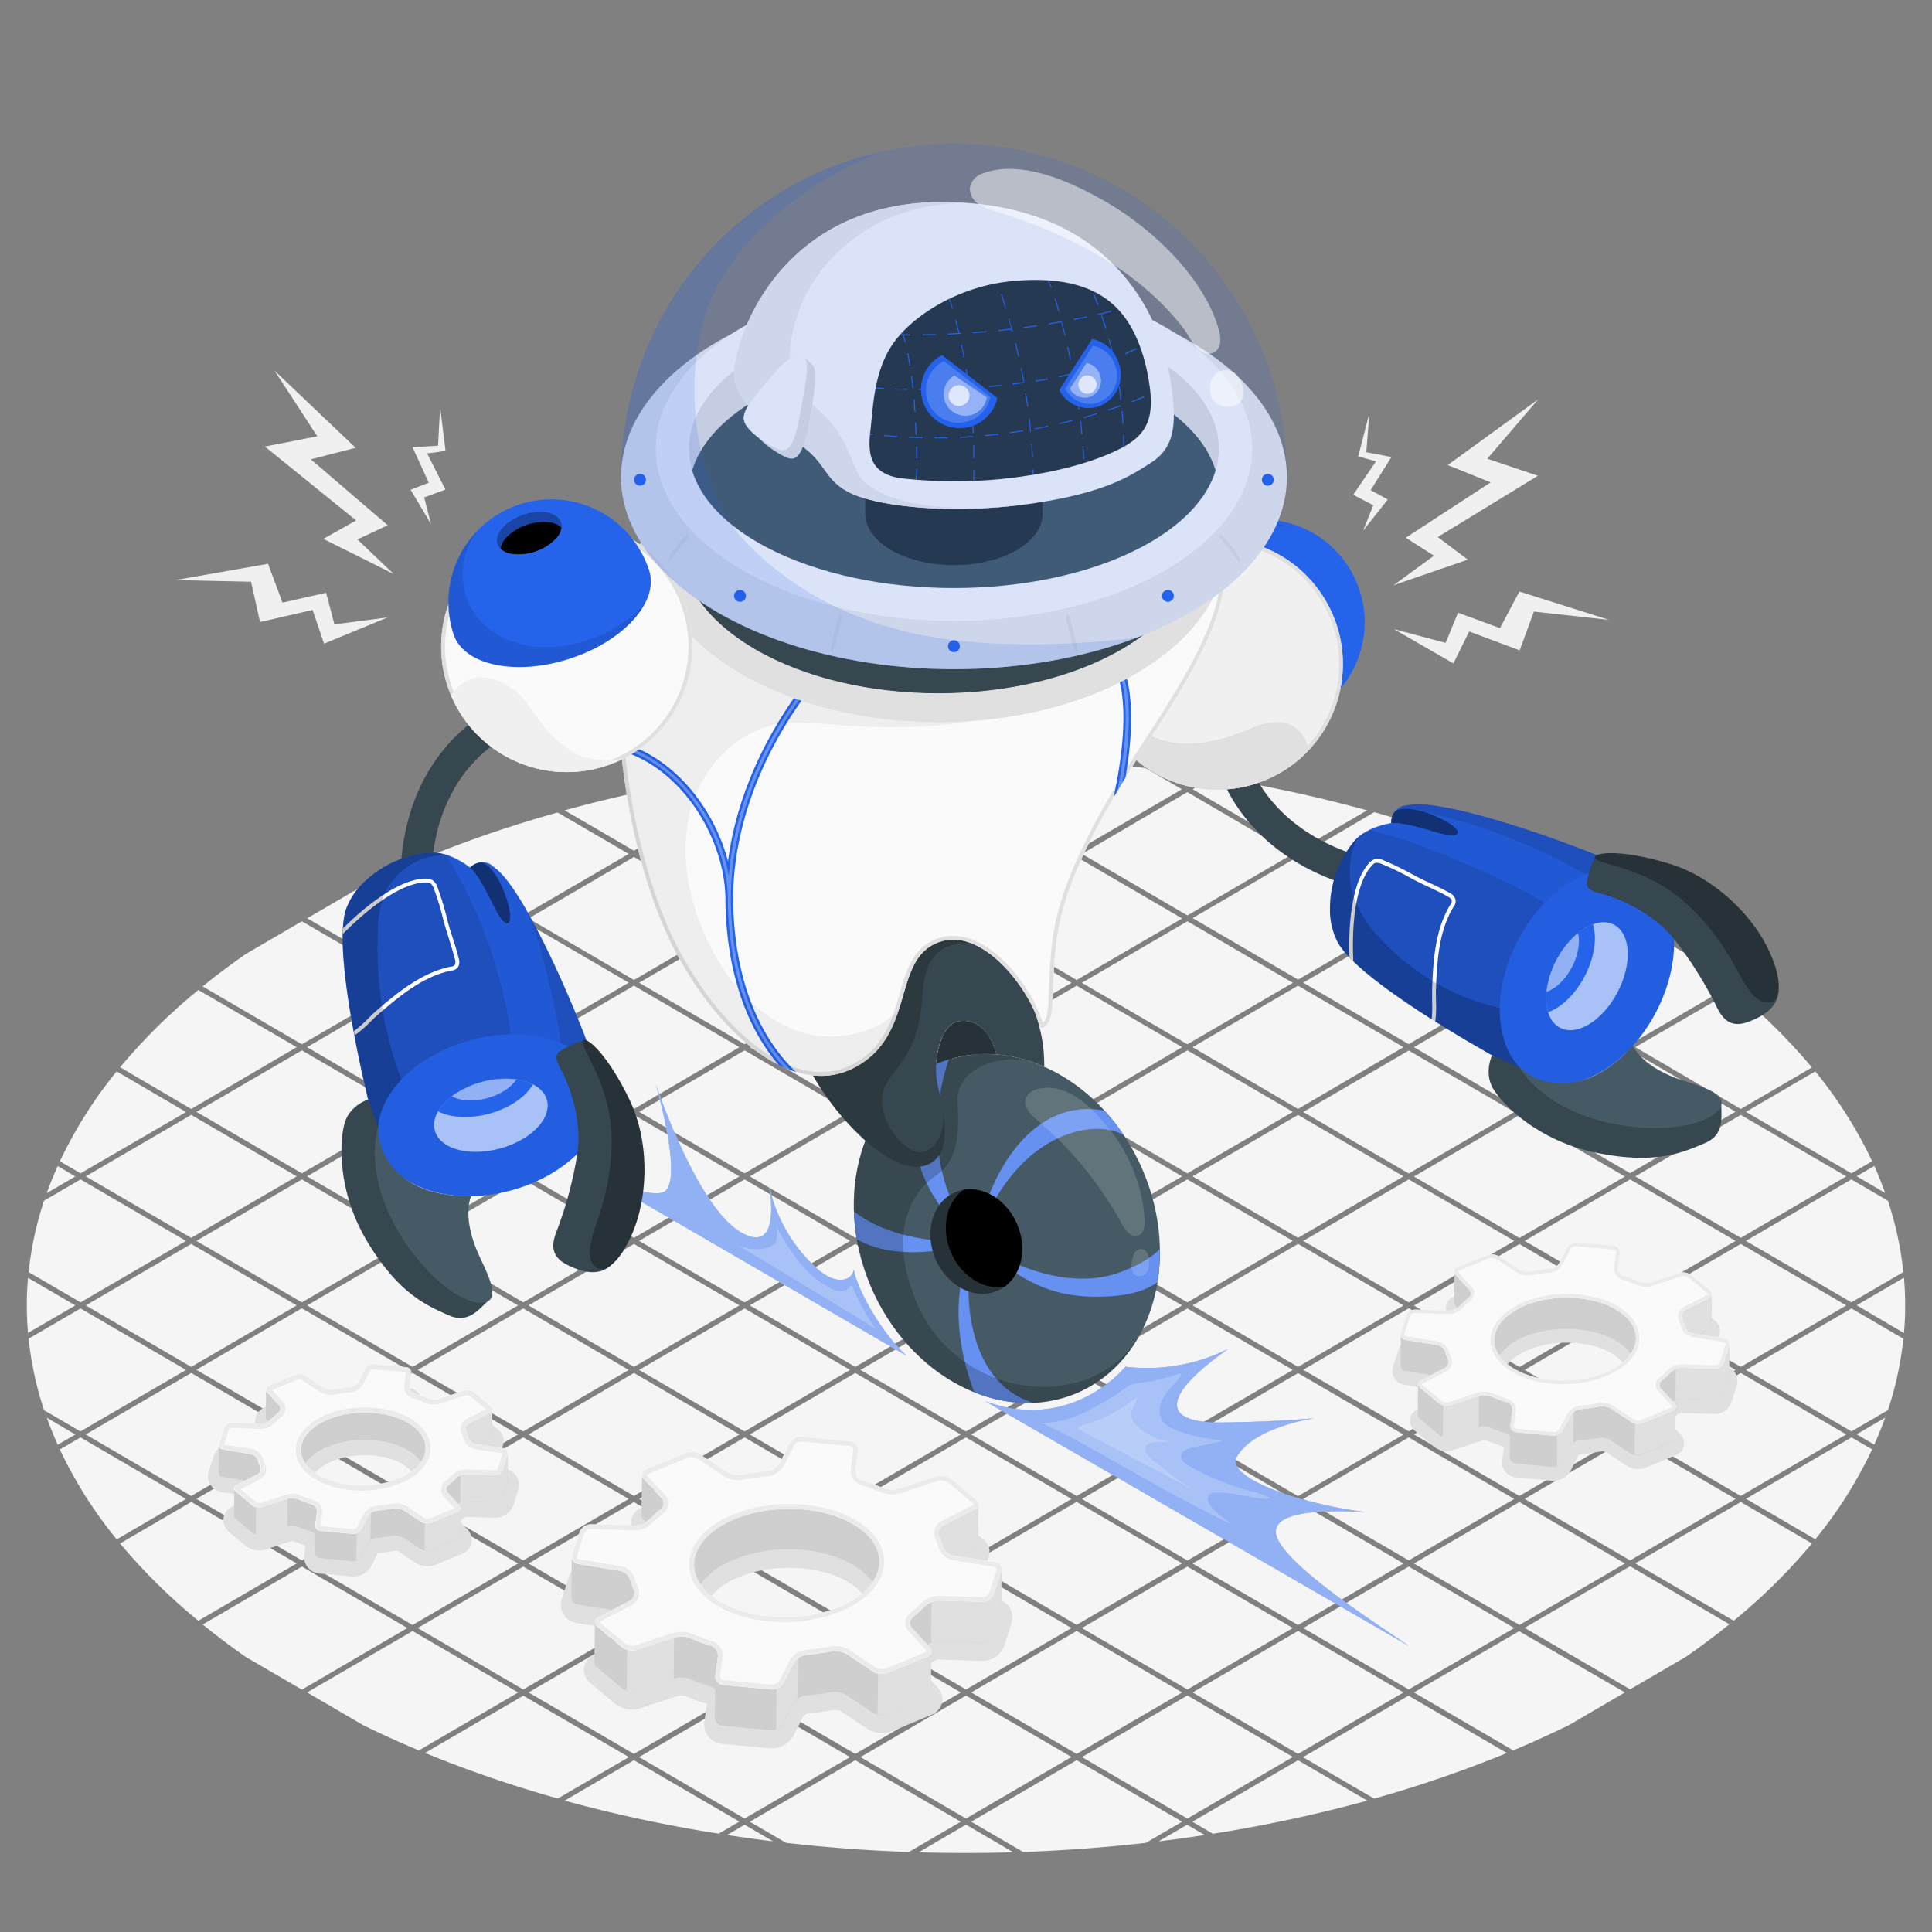 <svg xmlns="http://www.w3.org/2000/svg" viewBox="0 0 500 500"><rect x="0" y="0" width="500" height="500" fill="#808080" stroke="none"/><g id="freepik--Floor--inject-118"><path id="freepik--floor--inject-118" d="M449.17,354.54l-27.3-15.92-27.3,15.92,27.3,15.91Zm-28.65,16.69-27.3-15.91-27.29,15.91,27.29,15.92Zm-28.64,16.7L364.58,372l-27.3,15.91,27.3,15.92Zm-57.29,33.4-27.3-15.91L280,421.33l27.3,15.91Zm28.64-16.7-27.3-15.91-27.29,15.91,27.29,15.92Zm58.64-99.4-27.3,15.91,27.3,15.91,27.3-15.91ZM365.93,271,393.22,287,420.52,271l-27.3-15.91Zm-60,133.59-27.3-15.91-27.29,15.91,27.29,15.92Zm31.34-150.28,27.3,15.91,27.3-15.91-27.3-15.92Zm84.59,17.48-27.3,15.91,27.3,15.92,27.3-15.92ZM162.72,387.93,135.42,372l-27.3,15.91,27.3,15.92ZM50.83,321.14l27.3,15.91,27.3-15.91-27.3-15.91Zm28.65-16.7,27.3,15.91,27.29-15.91-27.29-15.91ZM136.77,271,164.07,287,191.36,271l-27.29-15.91Zm-28.65,16.7,27.3,15.92,27.3-15.92-27.3-15.91Zm-30,82.71,27.3-15.91-27.3-15.92-27.3,15.92ZM277.3,421.33,250,405.42l-27.3,15.91L250,437.24Zm-111.89-167,27.3,15.91L220,254.35l-27.3-15.92Zm83.24,150.28-27.3-15.91-27.29,15.91,27.29,15.92Zm60-167,27.3,15.91,27.29-15.91-27.3-15.92ZM134.07,371.24l-27.29-15.92-27.3,15.92,27.3,15.91Zm57.29,33.39-27.3-15.91-27.29,15.91,27.3,15.92ZM220,421.33l-27.3-15.91-27.3,15.91,27.3,15.91ZM191.36,438l-27.29-15.91L136.77,438l27.29,15.91ZM220,454.73l-27.3-15.92-27.3,15.92,27.3,15.91Zm-57.29-33.4-27.3-15.91-27.3,15.91,27.3,15.91Zm-28.65-16.7-27.29-15.91-27.3,15.91,27.3,15.92Zm-28.64-16.7L78.13,372l-27.3,15.91,27.3,15.92ZM305.94,438l-27.3-15.91L251.35,438l27.29,15.91Zm57.29,0-27.3-15.91L308.64,438l27.29,15.91Zm-114.58,0-27.3-15.91L194.06,438l27.29,15.91Zm85.94,16.7-27.3-15.92L280,454.73l27.3,15.91Zm-57.29,0L250,438.81l-27.3,15.92L250,470.64ZM49.49,387.15l27.29-15.91L49.49,355.32l-27.3,15.92ZM280,221l27.3,15.91L334.59,221,307.29,205Zm-143.22,16.7,27.3,15.91,27.29-15.91-27.29-15.92ZM165.41,221l27.3,15.91L220,221,192.71,205Zm28.65,16.7,27.3,15.91,27.29-15.91-27.29-15.92ZM49.49,353.75l27.29-15.91L49.49,321.93l-27.3,15.91ZM222.7,221,250,236.86,277.3,221,250,205Zm28.65,16.7,27.29,15.91,27.3-15.91-27.29-15.92ZM22.19,304.44l27.3,15.91,27.29-15.91L49.49,288.53Zm28.64-16.7,27.3,15.92,27.3-15.92-27.3-15.91ZM79.48,271,106.78,287,134.07,271l-27.29-15.91Zm28.64-16.69,27.3,15.91,27.3-15.91-27.3-15.92ZM277.3,387.93,250,372l-27.3,15.91L250,403.85ZM220,354.54l-27.3-15.92-27.3,15.92,27.3,15.91Zm85.93-16.7-27.3-15.92-27.29,15.92,27.29,15.91Zm-28.64,16.7L250,338.62l-27.3,15.92L250,370.45Zm0-33.4L250,305.23l-27.3,15.91L250,337.05Zm-28.65,16.7-27.29-15.91-27.3,15.91,27.29,15.91Zm85.94-16.7-27.3-15.91L280,321.14l27.3,15.91Zm0,33.4-27.3-15.92L280,354.54l27.3,15.91Zm-83.24-50.1,27.29,15.91,27.3-15.91-27.29-15.91ZM280,287.74l27.3,15.92,27.3-15.92-27.3-15.91Zm111.89,33.4-27.3-15.91-27.3,15.91,27.3,15.91Zm-28.65,16.7-27.3-15.92-27.29,15.92,27.29,15.91ZM222.7,287.74,250,303.66l27.3-15.92L250,271.83Zm265.17,21c-.84-2.33-1.75-4.65-2.79-7l-4.57,2.67ZM448.69,256.2l-1.13-.92h0l1.12.92Zm36.39,45.57Zm-16.15-25.55h0l.87,1.06ZM220,321.14l-27.3-15.91-27.3,15.91,27.3,15.91Zm267.88-12.39,0,0c.14.39.3.78.43,1.17C488.16,309.52,488,309.13,487.89,308.75Zm-8.73-5.09,5.36-3.13a112.79,112.79,0,0,0-14.72-23.25l-17.94,10.46ZM136.77,337.84l27.3,15.91,27.29-15.91-27.29-15.91Zm285.1-67.58,25.67-15c-3.53-2.86-7.24-5.67-11.18-8.41h0l-14.49-8.45-27.3,15.92ZM450.51,287l18.42-10.74a151.37,151.37,0,0,0-20.27-20L423.22,271Zm-87.28,84.27-27.3-15.91-27.29,15.91,27.29,15.92Zm30-82.7-27.29,15.91,27.29,15.91,27.3-15.91Zm27.3,49.31-27.3-15.92-27.29,15.92,27.29,15.91Zm-85.93,50.09L307.29,372,280,387.93l27.3,15.92Zm2.69-100.19,27.3,15.92,27.3-15.92-27.3-15.91ZM194.06,271,221.36,287,248.65,271l-27.29-15.91Zm197.82,83.5-27.3-15.92-27.3,15.92,27.3,15.91ZM251.35,271,278.65,287,305.94,271l-27.3-15.91ZM222.7,254.35,250,270.26l27.3-15.91L250,238.43Zm57.29,0,27.3,15.91,27.3-15.91-27.3-15.92ZM308.64,271,335.93,287,363.23,271l-27.3-15.91ZM220,387.93,192.71,372l-27.3,15.91,27.3,15.92ZM79.48,337.84l27.3,15.91,27.29-15.91-27.29-15.91Zm28.64-16.7,27.3,15.91,27.3-15.91-27.3-15.91Zm54.6,33.4-27.3-15.92-27.3,15.92,27.3,15.91Zm2.69-66.8,27.3,15.92L220,287.74l-27.3-15.91Zm-28.64,16.7,27.3,15.91,27.29-15.91-27.29-15.91Zm169.17,66.8-27.3-15.92-27.29,15.92,27.29,15.91Zm-114.58,0-27.29-15.92-27.3,15.92,27.29,15.91Zm57.29,0-27.3-15.92-27.29,15.92,27.29,15.91Zm143.23,50.09-27.3-15.91-27.3,15.91,27.3,15.91ZM194.06,304.44l27.3,15.91,27.29-15.91-27.29-15.91Zm114.58,0,27.29,15.91,27.3-15.91-27.3-15.91ZM108.38,453l1.57.65h0l-1.57-.65Zm35.92,12.45,1.82.51h0l-1.81-.52Zm-37.52-43.34L79.48,438,94,446.48q7,3.43,14.41,6.53l25.69-15ZM186,474.55l2.14.33,0,0-2.15-.31Zm14.1,2,3.39.41,0,0-3.39-.4Zm35.12,2.74,2.05.07-2.05-.07Zm2.55.08q12.22.36,24.47,0L250,472.21Zm-16.42-23.83-27.29,15.92,9.39,5.47c10.51,1.19,21.12,2,31.77,2.36l13.43-7.83Zm-33.19,19.35q5.93.92,11.9,1.64l-7.35-4.29Zm-52.74-36.05L110,453.66a313.55,313.55,0,0,0,34.37,11.79l18.4-10.72Zm28.64,16.7L146.13,466A367.19,367.19,0,0,0,186,474.55l5.35-3.12Zm114.58,0-27.29,15.92,13.43,7.83c10.65-.38,21.26-1.17,31.77-2.36l9.39-5.47ZM20.84,372l-5.35,3.12A112.46,112.46,0,0,0,30.2,398.39l17.94-10.46Zm30.47,47.46,1.13.92,0,0-1.13-.91Zm12.33,9.32Zm174.12,50.55h-.49ZM14.92,373.9l.56,1.25h0c-.19-.42-.37-.83-.55-1.25Zm-2.81-7c.83,2.33,1.79,4.65,2.83,7l4.55-2.65Zm37.38,21.79L31.07,399.45a151.32,151.32,0,0,0,20.26,20l25.45-14.84Zm247,88.21,2.93-.36c-1,.12-1.93.22-2.89.33Zm-31.73,2.33h0l-2.54.09ZM105.43,421.33l-27.3-15.91-25.67,15c3.53,2.87,7.24,5.68,11.18,8.42l14.49,8.44Zm346.43-66.79,27.3,15.91,9.43-5.5a87.14,87.14,0,0,0,4-18.49l-13.44-7.84Zm33.2,19.35c1-2.31,2-4.63,2.83-7l-7.38,4.3Zm-33.2,14,17.94,10.46a112.46,112.46,0,0,0,14.71-23.25L479.16,372Zm-57.29,33.4,27.3,15.91,14.49-8.45q5.91-4.1,11.2-8.4l-25.69-15Zm93.32-54.4c.24-.66.48-1.32.7-2-.22.66-.46,1.32-.7,2Zm-64.67,37.7,25.47,14.85a150.58,150.58,0,0,0,20.24-20l-18.42-10.73Zm61.3-29.48.56-1.25h0c-.18.42-.36.83-.55,1.25Zm8.23-44.45-12.24,7.14L492.75,345A82.93,82.93,0,0,0,492.75,330.7Zm-.15-1.48.15,1.48h0ZM48.14,354.54l-27.3-15.92L7.41,346.45a87.19,87.19,0,0,0,4,18.52l9.4,5.48Zm431-49.31-27.3,15.91,27.3,15.91,13.44-7.83a86.87,86.87,0,0,0-4-18.49Zm13.44,41.23h0l.15-1.49h0Zm-184,125,5.33,3.11A366.86,366.86,0,0,0,353.86,466l-17.93-10.45Zm-8.73,5.08q6-.72,11.94-1.64l-4.56-2.66Zm54-10.54,1.22-.34-1.23.33Zm-42,8.91,2.14-.33h0l-2.12.33Zm-12,1.64h0l-.46.06Zm110-32c-1.27.65-2.54,1.28-3.83,1.91l-.06,0C407.33,445.84,408.63,445.19,409.92,444.53Zm-16.7-22.41L365.93,438l25.69,15q7.39-3.11,14.47-6.57L420.52,438Zm54.34-1.72,1.13-.92-1.13.91Zm-11.2,8.39Zm-99.08,25.94,18.42,10.73a313.24,313.24,0,0,0,34.35-11.8l-25.47-14.85Zm52.77-1.07,1.57-.65-1.57.65Zm-54.12-233.5,17.95-10.46A367.35,367.35,0,0,0,314,201.13l-5.35,3.12Zm-57.28,0,27.29-15.91-9.43-5.5c-10.49-1.19-21.09-2-31.73-2.33l-13.43,7.83ZM188.14,200.8h0Zm205.08,52.76,27.3-15.91L406,229.2q-7-3.45-14.41-6.53l-25.69,15Zm27.3,151.07-27.3-15.91-27.29,15.91,27.29,15.91ZM364.58,236.86,390,222a312.38,312.38,0,0,0-34.34-11.81L337.28,221Zm-52.73-36.05q-6-.92-12-1.65l7.39,4.3Zm-108.36-2.06-3.39.41,3.39-.41Zm-3.39.41q-6,.74-12,1.64l4.57,2.66Zm21.26,21,27.29-15.91-13.43-7.83c-10.64.37-21.24,1.14-31.73,2.33l-9.43,5.5Zm16.4-23.83h0Zm-2.54.09h0l2.38-.09Zm27-.09q-12.23-.36-24.48,0L250,203.46ZM450.51,321.92l-27.29,15.92,27.29,15.91,27.3-15.91Zm0-33.39-27.29,15.91,27.29,15.91,27.3-15.91ZM406,229.2Zm-106.13-30-3.39-.41,3.39.41ZM477.81,371.23l-27.3-15.91-27.29,15.91,27.29,15.92Zm-28.64,16.7L421.87,372l-27.3,15.91,27.3,15.92ZM390.05,222h0l.44.17ZM314,201.12l-2.14-.32h0l2.14.32Zm77.62,21.55-1.14-.48,1.14.48ZM355.7,210.21l-1.82-.51h0l1.82.51Zm-164.34-6L186,201.12a364.16,364.16,0,0,0-39.87,8.59l17.94,10.45ZM7.25,345c0,.23,0,.45.07.67,0-.22-.05-.44-.07-.67Zm4.16,20c.13.4.27.79.42,1.19-.14-.39-.26-.78-.39-1.17Zm-4-18.49h0l-.09-.81C7.35,345.91,7.38,346.18,7.4,346.46Zm40.74-58.72L30.2,277.28a112.73,112.73,0,0,0-14.7,23.26l5.34,3.12ZM15.48,300.53c-.19.41-.37.83-.56,1.24l.58-1.23ZM76.78,271,51.33,256.2a150.68,150.68,0,0,0-20.25,20L49.49,287ZM7.25,330.7h0l.15-1.48Zm40.89-9.56-27.3-15.91-9.43,5.5a86.87,86.87,0,0,0-4,18.49l13.44,7.83ZM14.92,301.77c-1,2.32-2,4.64-2.81,7l7.38-4.31Zm-3.51,9h0c.22-.66.46-1.32.7-2C11.87,309.41,11.63,310.07,11.41,310.73Zm39.9-54.53h0l.76-.64ZM94,229.2Zm14.41-6.53h0l.31-.13Zm-1.6,30.89,27.29-15.91-25.68-15Q101,225.76,94,229.2l-14.49,8.45Zm28.64-16.7L162.72,221l-18.41-10.73A313.38,313.38,0,0,0,110,222ZM7.25,330.7a82.93,82.93,0,0,0,0,14.27l12.24-7.13Zm70.88-60.44,27.3-15.91-27.3-15.92-14.49,8.45q-5.91,4.11-11.2,8.4Zm-47.06,6-.65.79.66-.78Zm47.09-38.59,0,0h0Zm68-27.93-1.83.51h0c.61-.17,1.21-.35,1.82-.51ZM63.64,246.88Z" style="fill:#f5f5f5"></path></g><g id="freepik--Shadows--inject-118"><g id="freepik--Shadow--inject-118"><path d="M199.84,452.47a4.1,4.1,0,0,1-.5,0l-12.54-1.18a5,5,0,0,1-3.44-1.86,5,5,0,0,1-1.05-3.82l.6-4.64a53.69,53.69,0,0,1-5.32-1.94,3.82,3.82,0,0,0-1.37-.23,2.68,2.68,0,0,0-.76.09l-9.8,3.22a6.56,6.56,0,0,1-2,.31,7.26,7.26,0,0,1-4.57-1.57l-6.34-5.33a4.31,4.31,0,0,1-1.62-3.8,4.38,4.38,0,0,1,2.45-3.4l7.58-3.92a17.27,17.27,0,0,1-.75-2.16,1,1,0,0,0-.42-.52L149.17,420a4.71,4.71,0,0,1-3.32-2.19,4.89,4.89,0,0,1-.46-4l1.81-5.64a6,6,0,0,1,5.58-4.1l11.62.34a3,3,0,0,0,1.58-.77,30.66,30.66,0,0,1,2.43-2.25l-3.87-4.18a4.4,4.4,0,0,1-1.16-3.95,4.45,4.45,0,0,1,2.73-3.13l10.1-4.2a6.92,6.92,0,0,1,2.63-.49,7.25,7.25,0,0,1,4,1.12l6.7,4.46a3.56,3.56,0,0,0,1.6.37,1.57,1.57,0,0,0,.32,0c2.22-.42,4.51-.74,6.8-.94a1.82,1.82,0,0,0,1-.64l2.56-5a6.47,6.47,0,0,1,5.57-3.38l.5,0,12.54,1.18a5,5,0,0,1,3.43,1.86,5,5,0,0,1,1.06,3.82l-.61,4.64a50.65,50.65,0,0,1,5.33,1.95,4.06,4.06,0,0,0,1.37.22,2.59,2.59,0,0,0,.75-.09l9.81-3.22a6.51,6.51,0,0,1,2-.3A7.25,7.25,0,0,1,248.1,393l6.35,5.33a4.23,4.23,0,0,1-.84,7.2L246,409.45a16.34,16.34,0,0,1,.76,2.16,1,1,0,0,0,.41.53L258,413.88a4.74,4.74,0,0,1,3.77,6.22l-1.8,5.65a6,6,0,0,1-5.58,4.09l-11.62-.34a3.08,3.08,0,0,0-1.59.77,31,31,0,0,1-2.42,2.26l3.87,4.17a4.4,4.4,0,0,1,1.15,3.95,4.44,4.44,0,0,1-2.73,3.14L231,448a6.81,6.81,0,0,1-2.63.5,7.37,7.37,0,0,1-4-1.12l-6.69-4.47a3.61,3.61,0,0,0-1.61-.37,1.66,1.66,0,0,0-.32,0c-2.2.41-4.48.73-6.79.93a1.84,1.84,0,0,0-1,.65l-2.56,5A6.47,6.47,0,0,1,199.84,452.47Zm4.38-46.73a34.45,34.45,0,0,0-13.07,2.44c-4.91,2.05-8.14,5.15-8.62,8.3-.44,2.84,1.44,5.09,3.1,6.48,3.83,3.22,10.31,5.14,17.33,5.14A34.38,34.38,0,0,0,216,425.65c4.92-2,8.15-5.15,8.63-8.3.43-2.83-1.45-5.09-3.1-6.48C217.73,407.66,211.25,405.74,204.22,405.74Z" style="fill:#e0e0e0"></path></g><g id="freepik--shadow--inject-118"><path d="M91.5,408l-.43,0-8.43-.79a4.25,4.25,0,0,1-3-1.6,4.36,4.36,0,0,1-.91-3.27l.31-2.35c-1-.33-2-.7-2.92-1.1a2.08,2.08,0,0,0-.56-.07.9.9,0,0,0-.24,0L68.81,401a5.23,5.23,0,0,1-1.65.26A5.81,5.81,0,0,1,63.49,400l-4.27-3.59A3.79,3.79,0,0,1,60,390l4.36-2.25c-.06-.17-.11-.33-.16-.5l-6.88-1.11a4.17,4.17,0,0,1-2.88-1.91,4.24,4.24,0,0,1-.4-3.48l1.22-3.8a5,5,0,0,1,4.64-3.4l7.85.22s.27-.15.37-.24c.3-.31.61-.62,1-.92l-2-2.11a3.83,3.83,0,0,1,1.39-6.26l6.79-2.82a5.46,5.46,0,0,1,2.13-.41,5.85,5.85,0,0,1,3.19.91l4.51,3a2.31,2.31,0,0,0,.56.09c1.54-.29,3.09-.5,4.64-.64h0v0L92,361.1a5.33,5.33,0,0,1,4.58-2.78,3,3,0,0,1,.42,0l8.44.79a4.29,4.29,0,0,1,3,1.6,4.42,4.42,0,0,1,.9,3.28l-.31,2.34c1,.33,2,.7,2.92,1.1a2,2,0,0,0,.55.07.94.94,0,0,0,.25,0l6.56-2.16a5.58,5.58,0,0,1,1.65-.25,5.75,5.75,0,0,1,3.67,1.27l4.27,3.59a3.79,3.79,0,0,1-.74,6.39l-4.35,2.25c.06.17.11.33.16.5l6.88,1.11a4.12,4.12,0,0,1,2.87,1.9,4.22,4.22,0,0,1,.41,3.49l-1.22,3.8a5,5,0,0,1-4.64,3.4l-7.85-.22a3,3,0,0,0-.37.23c-.3.32-.62.63-1,.93l1.94,2.1a3.83,3.83,0,0,1-1.38,6.27l-6.79,2.82a5.65,5.65,0,0,1-2.13.4,5.8,5.8,0,0,1-3.2-.91l-4.5-3a2.31,2.31,0,0,0-.56-.09c-1.52.28-3.07.49-4.64.64h0v0l-1.67,3.24A5.33,5.33,0,0,1,91.5,408ZM97.76,402Zm-3.31-25.38A22.17,22.17,0,0,0,86,378.16c-3,1.25-5,3.06-5.24,4.85-.22,1.48.84,2.72,1.77,3.5,2.41,2,6.54,3.24,11,3.24a22.17,22.17,0,0,0,8.43-1.58c3-1.25,5-3.06,5.23-4.85.23-1.48-.83-2.72-1.76-3.5C103.09,377.79,99,376.58,94.45,376.58Zm-4.16-12.21h0Z" style="fill:#e0e0e0"></path></g><g id="freepik--shadow--inject-118"><path d="M402.17,383.23l-.38,0-9.59-.9a3.83,3.83,0,0,1-2.63-1.42,3.87,3.87,0,0,1-.81-2.92l.47-3.55a41.37,41.37,0,0,1-4.07-1.49,3.06,3.06,0,0,0-1.05-.17,2.05,2.05,0,0,0-.58.07l-7.5,2.46a5.05,5.05,0,0,1-1.53.23,5.53,5.53,0,0,1-3.49-1.19l-4.85-4.08a3.3,3.3,0,0,1-1.24-2.91,3.36,3.36,0,0,1,1.87-2.59l5.8-3a13.52,13.52,0,0,1-.58-1.65.76.76,0,0,0-.32-.41l-8.27-1.33a3.6,3.6,0,0,1-2.53-1.68,3.69,3.69,0,0,1-.35-3.08l1.38-4.31a4.58,4.58,0,0,1,4.27-3.13l8.88.25a2.33,2.33,0,0,0,1.21-.58,23.63,23.63,0,0,1,1.86-1.73l-3-3.19a3.29,3.29,0,0,1,1.2-5.41l7.72-3.21a5.22,5.22,0,0,1,2-.38,5.48,5.48,0,0,1,3.05.86l5.12,3.41a2.79,2.79,0,0,0,1.22.28,1,1,0,0,0,.25,0,52.24,52.24,0,0,1,5.19-.71,1.4,1.4,0,0,0,.76-.5l1.95-3.79a5,5,0,0,1,4.26-2.59l.39,0,9.58.9a3.79,3.79,0,0,1,2.63,1.42,3.9,3.9,0,0,1,.81,2.93l-.47,3.54a41.37,41.37,0,0,1,4.07,1.49,3.06,3.06,0,0,0,1.05.17,2.05,2.05,0,0,0,.58-.07l7.5-2.46a5.05,5.05,0,0,1,1.53-.23,5.53,5.53,0,0,1,3.49,1.19l4.85,4.08a3.3,3.3,0,0,1,1.24,2.91,3.33,3.33,0,0,1-1.87,2.59l-5.8,3a15.45,15.45,0,0,1,.58,1.65.8.8,0,0,0,.31.41l8.27,1.33a3.6,3.6,0,0,1,2.54,1.68,3.69,3.69,0,0,1,.35,3.08l-1.38,4.31a4.59,4.59,0,0,1-4.27,3.13l-8.88-.26a2.36,2.36,0,0,0-1.21.59,23.89,23.89,0,0,1-1.86,1.73l3,3.19a3.29,3.29,0,0,1-1.2,5.41L426,379.79a5.22,5.22,0,0,1-2,.38,5.59,5.59,0,0,1-3.05-.86l-5.12-3.41a2.8,2.8,0,0,0-1.23-.28.93.93,0,0,0-.24,0c-1.69.31-3.43.55-5.19.71a1.37,1.37,0,0,0-.76.5l-1.95,3.79A5,5,0,0,1,402.17,383.23Zm3.35-35.74a26.37,26.37,0,0,0-10,1.87c-3.76,1.57-6.23,3.94-6.6,6.34-.33,2.17,1.11,3.9,2.38,5,2.92,2.46,7.88,3.93,13.25,3.93a26.37,26.37,0,0,0,10-1.87c3.76-1.57,6.23-3.94,6.6-6.35.33-2.17-1.11-3.89-2.37-4.95C415.85,349,410.89,347.49,405.52,347.49Z" style="fill:#e0e0e0"></path></g></g><g id="freepik--Fire--inject-118"><g id="freepik--fire--inject-118"><path d="M255,362.65,364.68,426c-9.14-6.24-29.73-19.47-33.85-27.36s12.43-7.9,22.51-7.33c-15.53-1.89-36.68-8.67-33.16-14.46,4.68-7.71,20.13-9.82,20.13-9.82s-9.78.94-23.92,1.12c-15.93.21-16-6.73,1.48-19.06a47.14,47.14,0,0,1-26.63,4.62S277.43,370.91,255,362.65Z" style="fill:#2563EB"></path><path d="M255,362.65,364.68,426c-9.14-6.24-29.73-19.47-33.85-27.36s12.43-7.9,22.51-7.33c-15.53-1.89-36.68-8.67-33.16-14.46,4.68-7.71,20.13-9.82,20.13-9.82s-9.78.94-23.92,1.12c-15.93.21-16-6.73,1.48-19.06a47.14,47.14,0,0,1-26.63,4.62S277.43,370.91,255,362.65Z" style="fill:#fff;opacity:0.5"></path><path d="M319.22,394.67c-14.47-6.76-28.37-15.25-42.41-22.89-1.47-.8-2.95-1.45-4.47-2.13-1-.46-2.25-1.39-3.37-1.45,7,.41,13.43-3.34,19.4-6.95,1.38-.84,2.75-2.16,4.2-2.78,1.81-.76,3.92-.68,5.82-1.08a54,54,0,0,0,6.36-1.76,1.51,1.51,0,0,1,.59-.11c1,.11-1.12,2.25-1.42,2.59a27.82,27.82,0,0,0-2.53,3.1c-1.26,2-1.87,4.66-.52,6.56a6.89,6.89,0,0,0,3,2.12c3.95,1.72,8.27,2.39,12.53,3.05l-7.81,1.71c-1.25.28-2.77.83-2.91,2.1s1,2,2,2.62A69.33,69.33,0,0,0,324.09,386a16.6,16.6,0,0,1,4.48,1.59c-.2.34-.68.36-1.08.33-4.36-.33-8.62-1.8-13-1.61a2.28,2.28,0,0,0-1.24.3C310.2,388.72,317.93,393.93,319.22,394.67Z" style="fill:#fff;opacity:0.2"></path><path d="M307.38,384.56l1,.7-16.13-8.45-8-4.17-4-2.09c-.89-.47-2.13-1.21-.39-1.62,5.42-1.28,9.94-4.06,14.41-7.3-.15,1.49-1.42,2.69-1.54,4.18s1,2.85,2.17,3.82a16.14,16.14,0,0,0,8.82,3.62,40.25,40.25,0,0,0-4.66,0c-1,.06-2.33.35-2.59,1.36a2.39,2.39,0,0,0,.68,2c1.31,1.67,3.09,2.58,4.6,4A41.57,41.57,0,0,0,307.38,384.56Z" style="fill:#fff;opacity:0.2"></path><path d="M234.7,350.92l-81.5-47.34s12.37,6.09,17.94,5.13c6.47-1.11-1.44-28.14-1.44-28.14s10.46,31.38,21.85,38.22S198.87,306,198.87,306a40.32,40.32,0,0,0,12.18,21.94c5.72,5.38,9.74,3.09,9.92.56C221.77,333.7,228.31,345.23,234.7,350.92Z" style="fill:#fff"></path><path d="M234.7,350.92l-81.5-47.34s12.37,6.09,17.94,5.13c6.47-1.11-1.44-28.14-1.44-28.14s10.46,31.38,21.85,38.22S198.87,306,198.87,306a40.32,40.32,0,0,0,12.18,21.94c5.72,5.38,9.74,3.09,9.92.56C221.77,333.7,228.31,345.23,234.7,350.92Z" style="fill:#2563EB"></path><path d="M234.7,350.92l-81.5-47.34s12.37,6.09,17.94,5.13c6.47-1.11-1.44-28.14-1.44-28.14s10.46,31.38,21.85,38.22S198.87,306,198.87,306a40.32,40.32,0,0,0,12.18,21.94c5.72,5.38,9.74,3.09,9.92.56C221.77,333.7,228.31,345.23,234.7,350.92Z" style="fill:#fff;opacity:0.5"></path><path d="M221.8,335.65c-.5-1-1-2.12-1.44-3.19a3,3,0,0,1-2.85,1.67c-1.75,0-3.18-1.07-4.61-1.94-5.12-3.13-9-9.41-11.93-14.55.34,1.22.22,3.38-.61,4.34a6.4,6.4,0,0,1-3.18,1.24,12.1,12.1,0,0,1-5.94-.84c.12.17,3.1,1.89,3.52,2.14l3.66,2.22,7.32,4.44,14.65,8.89,3.66,2.23c.45.27.83.61,1.25.89s1.07.36,1.39.79A47.86,47.86,0,0,1,221.8,335.65Z" style="fill:#fff;opacity:0.2"></path></g></g><g id="freepik--Gears--inject-118"><g id="freepik--Gear--inject-118"><path d="M127.4,364.78a1,1,0,0,1-.62.86l-5.45,2.82a1.53,1.53,0,0,0-.65,2,10.54,10.54,0,0,1,.54,1.48,2.43,2.43,0,0,0,1.77,1.72l1.37.22,2.33-1.21a1,1,0,0,0,.62-.88h0Zm-42.48,2.57c-6.34,2.64-8.61,7.39-5.9,11.36a12.89,12.89,0,0,1,5.82-4.3c7.35-3.06,17.39-2.12,22.42,2.1a10.53,10.53,0,0,1,1.71,1.81c2-2.86,1.54-6.19-1.63-8.85C102.32,365.24,92.28,364.3,84.92,367.35Zm46.48,8.8a1.53,1.53,0,0,1-.07.41l-1.21,3.8a2.16,2.16,0,0,1-2,1.42l-7.72-.23a3,3,0,0,0-1.2.25,4.36,4.36,0,0,0-1.31.85,19.28,19.28,0,0,1-1.86,1.7,1.33,1.33,0,0,0-.21,2l2.64,2.85a3.17,3.17,0,0,1,.66-.34h0a3,3,0,0,1,1.2-.25l7.72.22a2.12,2.12,0,0,0,2-1.41l1.21-3.8a1.35,1.35,0,0,0,.07-.44h0Zm-62.64-9.48h0a1.06,1.06,0,0,0,.32.76l.39.42a3.3,3.3,0,0,0,.64-.5,18,18,0,0,1,1.86-1.7,1.33,1.33,0,0,0,.22-2l-3-3.27a1.06,1.06,0,0,1-.31-.6Zm50.44,23.71a1,1,0,0,1-.71.92l-6.78,2.82a3.1,3.1,0,0,1-1.77.1,2.38,2.38,0,0,1-.88-.34l-4.51-3a4.19,4.19,0,0,0-2.71-.52c-1.44.27-2.91.47-4.38.6a3,3,0,0,0-1.48.64,2.46,2.46,0,0,0-.72.83l-1.73,3.35a2.41,2.41,0,0,1-1.25,1.07,2.23,2.23,0,0,1-.94.15l-8.43-.8a1.44,1.44,0,0,1-1.29-1.65l.43-3.26a1.84,1.84,0,0,0-1.25-1.92,31.48,31.48,0,0,1-3.5-1.27,4.59,4.59,0,0,0-2.79-.15l-.08,0-6.51,2.14a3,3,0,0,1-1.65,0,2.6,2.6,0,0,1-.94-.47L61.06,386a1,1,0,0,1-.41-.73l-.09,7a1.08,1.08,0,0,0,.42.76l4.26,3.6a2.85,2.85,0,0,0,1.79.58,1.28,1.28,0,0,0,.39,0h0a2.09,2.09,0,0,0,.36-.08L74.35,395l.07,0a4.58,4.58,0,0,1,2.79.16,34.67,34.67,0,0,0,3.51,1.27,1.69,1.69,0,0,1,.86.61l-.06,4.78a1.44,1.44,0,0,0,1.31,1.43l8.42.8a2.25,2.25,0,0,0,1-.15,3,3,0,0,0,.56-.3,2.76,2.76,0,0,0,.25-.21s0,0,0,0l.19-.21a2.27,2.27,0,0,0,.18-.25l0-.08,1.72-3.34a1.26,1.26,0,0,1,.19-.28,1.39,1.39,0,0,1,.15-.19,2.75,2.75,0,0,1,.39-.37,2.85,2.85,0,0,1,1.48-.63c1.46-.14,2.93-.33,4.37-.6a4.15,4.15,0,0,1,2.72.52l4.51,3a2.5,2.5,0,0,0,.87.33h0l.22,0a3.56,3.56,0,0,0,1,0,1.89,1.89,0,0,0,.23-.05,1.4,1.4,0,0,0,.29-.09l6.79-2.83a1.16,1.16,0,0,0,.59-.48,1.11,1.11,0,0,0,.12-.43ZM57.73,375.14a1.24,1.24,0,0,1-1.08-1.23L56.56,381h0a1.23,1.23,0,0,0,1.07,1.22l6,1,3.12-1.61a1.53,1.53,0,0,0,.64-2,9.69,9.69,0,0,1-.54-1.47,2.49,2.49,0,0,0-1.77-1.73Z" style="fill:#e6e6e6"></path><path d="M127.4,364.78a1,1,0,0,1-.62.86l-5.45,2.82a1.53,1.53,0,0,0-.65,2,10.54,10.54,0,0,1,.54,1.48,2.43,2.43,0,0,0,1.77,1.72l1.37.22,2.33-1.21a1,1,0,0,0,.62-.88h0Zm-42.48,2.57c-6.34,2.64-8.61,7.39-5.9,11.36a12.89,12.89,0,0,1,5.82-4.3c7.35-3.06,17.39-2.12,22.42,2.1a10.53,10.53,0,0,1,1.71,1.81c2-2.86,1.54-6.19-1.63-8.85C102.32,365.24,92.28,364.3,84.92,367.35Zm46.48,8.8a1.53,1.53,0,0,1-.07.41l-1.21,3.8a2.16,2.16,0,0,1-2,1.42l-7.72-.23a3,3,0,0,0-1.2.25,4.36,4.36,0,0,0-1.31.85,19.28,19.28,0,0,1-1.86,1.7,1.33,1.33,0,0,0-.21,2l2.64,2.85a3.17,3.17,0,0,1,.66-.34h0a3,3,0,0,1,1.2-.25l7.72.22a2.12,2.12,0,0,0,2-1.41l1.21-3.8a1.35,1.35,0,0,0,.07-.44h0Zm-62.64-9.48h0a1.06,1.06,0,0,0,.32.76l.39.42a3.3,3.3,0,0,0,.64-.5,18,18,0,0,1,1.86-1.7,1.33,1.33,0,0,0,.22-2l-3-3.27a1.06,1.06,0,0,1-.31-.6Zm50.44,23.71a1,1,0,0,1-.71.92l-6.78,2.82a3.1,3.1,0,0,1-1.77.1,2.38,2.38,0,0,1-.88-.34l-4.51-3a4.19,4.19,0,0,0-2.71-.52c-1.44.27-2.91.47-4.38.6a3,3,0,0,0-1.48.64,2.46,2.46,0,0,0-.72.83l-1.73,3.35a2.41,2.41,0,0,1-1.25,1.07,2.23,2.23,0,0,1-.94.15l-8.43-.8a1.44,1.44,0,0,1-1.29-1.65l.43-3.26a1.84,1.84,0,0,0-1.25-1.92,31.48,31.48,0,0,1-3.5-1.27,4.59,4.59,0,0,0-2.79-.15l-.08,0-6.51,2.14a3,3,0,0,1-1.65,0,2.6,2.6,0,0,1-.94-.47L61.06,386a1,1,0,0,1-.41-.73l-.09,7a1.08,1.08,0,0,0,.42.76l4.26,3.6a2.85,2.85,0,0,0,1.79.58,1.28,1.28,0,0,0,.39,0h0a2.09,2.09,0,0,0,.36-.08L74.35,395l.07,0a4.58,4.58,0,0,1,2.79.16,34.67,34.67,0,0,0,3.51,1.27,1.69,1.69,0,0,1,.86.61l-.06,4.78a1.44,1.44,0,0,0,1.31,1.43l8.42.8a2.25,2.25,0,0,0,1-.15,3,3,0,0,0,.56-.3,2.76,2.76,0,0,0,.25-.21s0,0,0,0l.19-.21a2.27,2.27,0,0,0,.18-.25l0-.08,1.72-3.34a1.26,1.26,0,0,1,.19-.28,1.39,1.39,0,0,1,.15-.19,2.75,2.75,0,0,1,.39-.37,2.85,2.85,0,0,1,1.48-.63c1.46-.14,2.93-.33,4.37-.6a4.15,4.15,0,0,1,2.72.52l4.51,3a2.5,2.5,0,0,0,.87.33h0l.22,0a3.56,3.56,0,0,0,1,0,1.89,1.89,0,0,0,.23-.05,1.4,1.4,0,0,0,.29-.09l6.79-2.83a1.16,1.16,0,0,0,.59-.48,1.11,1.11,0,0,0,.12-.43ZM57.73,375.14a1.24,1.24,0,0,1-1.08-1.23L56.56,381h0a1.23,1.23,0,0,0,1.07,1.22l6,1,3.12-1.61a1.53,1.53,0,0,0,.64-2,9.69,9.69,0,0,1-.54-1.47,2.49,2.49,0,0,0-1.77-1.73Z" style="opacity:0.1"></path><path d="M74.43,388l-6.51,2.14a3,3,0,0,1-1.65,0l-.08,7a3.42,3.42,0,0,0,.84.13,1.28,1.28,0,0,0,.39,0h0a2.09,2.09,0,0,0,.36-.08L74.35,395Z" style="fill:#e0e0e0"></path><path d="M96,391.59a2.46,2.46,0,0,0-.72.83l-1.73,3.35a2.41,2.41,0,0,1-1.25,1.07l-.08,7a3,3,0,0,0,.56-.3,2.76,2.76,0,0,0,.25-.21s0,0,0,0l.19-.21a2.27,2.27,0,0,0,.18-.25l0-.08,1.72-3.34a1.26,1.26,0,0,1,.19-.28l.15-.19a4.4,4.4,0,0,1,.39-.35v0Z" style="fill:#e0e0e0"></path><path d="M127.41,364.79a1,1,0,0,1-.63.85l-5.45,2.82a1.52,1.52,0,0,0-.64,2,9.74,9.74,0,0,1,.53,1.48,2.46,2.46,0,0,0,1.77,1.72l1.36.22,2.34-1.21a1,1,0,0,0,.62-.88h0Z" style="fill:#e0e0e0"></path><path d="M131.4,376.15a1.53,1.53,0,0,1-.07.41l-1.21,3.8a2.16,2.16,0,0,1-2,1.42l-7.72-.23a3,3,0,0,0-1.2.25l-.08,7.05a3,3,0,0,1,1.2-.25l7.72.22a2.12,2.12,0,0,0,2-1.41l1.21-3.8a1.35,1.35,0,0,0,.07-.44h0Z" style="fill:#e0e0e0"></path><path d="M119.2,390.38a1,1,0,0,1-.71.92l-6.78,2.82a3.1,3.1,0,0,1-1.77.1l-.09,7,.22,0a3.56,3.56,0,0,0,1,0,1.89,1.89,0,0,0,.23-.05,1.4,1.4,0,0,0,.29-.09l6.79-2.83a1.16,1.16,0,0,0,.59-.48,1.11,1.11,0,0,0,.12-.43Z" style="fill:#e0e0e0"></path><path d="M120.14,359.91l-6.6,2.16a4.59,4.59,0,0,1-2.79-.15,32.23,32.23,0,0,0-3.5-1.27,1.84,1.84,0,0,1-1.25-1.92l.43-3.26a1.45,1.45,0,0,0-1.29-1.65L96.71,353a2.42,2.42,0,0,0-2.2,1.22l-1.72,3.34a3,3,0,0,1-2.2,1.47q-2.2.19-4.38.6a4.15,4.15,0,0,1-2.72-.52l-4.5-3a3.14,3.14,0,0,0-2.64-.25l-6.79,2.82a1,1,0,0,0-.38,1.68l3,3.27a1.33,1.33,0,0,1-.21,2,18.2,18.2,0,0,0-1.87,1.7,3.77,3.77,0,0,1-2.51,1.1l-7.71-.22a2.15,2.15,0,0,0-2,1.41l-1.21,3.8a1.27,1.27,0,0,0,1,1.7l7.33,1.18a2.47,2.47,0,0,1,1.77,1.73,12.37,12.37,0,0,0,.53,1.47,1.5,1.5,0,0,1-.64,2l-5.45,2.82a.94.94,0,0,0-.21,1.66l4.27,3.59a3,3,0,0,0,2.58.49l6.6-2.17a4.59,4.59,0,0,1,2.79.15,34.51,34.51,0,0,0,3.5,1.28A1.8,1.8,0,0,1,82,391.28l-.42,3.26a1.45,1.45,0,0,0,1.29,1.65l8.43.79a2.4,2.4,0,0,0,2.2-1.22l1.72-3.34a3,3,0,0,1,2.2-1.47q2.21-.19,4.38-.6a4.22,4.22,0,0,1,2.72.52l4.5,3a3.17,3.17,0,0,0,2.64.24l6.79-2.82a1,1,0,0,0,.38-1.68l-3-3.27a1.33,1.33,0,0,1,.21-2,18.2,18.2,0,0,0,1.87-1.7,3.82,3.82,0,0,1,2.51-1.1l7.71.22a2.13,2.13,0,0,0,2-1.41l1.21-3.8a1.27,1.27,0,0,0-1-1.7L123,373.68a2.46,2.46,0,0,1-1.77-1.72,10.54,10.54,0,0,0-.54-1.48,1.52,1.52,0,0,1,.65-2l5.45-2.82A.94.94,0,0,0,127,364l-4.27-3.59A3,3,0,0,0,120.14,359.91Zm-12.8,9.56c5,4.22,3.14,10.13-4.21,13.18s-17.4,2.12-22.42-2.11-3.14-10.12,4.21-13.18S102.31,365.24,107.34,369.47Z" style="fill:#fafafa"></path><path d="M96.55,354.34h0l8.43.79a.09.09,0,0,1,.08,0,.13.13,0,0,1,0,.12l-.43,3.26a3.11,3.11,0,0,0,2.17,3.35,31.77,31.77,0,0,1,3.37,1.23,5.83,5.83,0,0,0,2.2.41,5.13,5.13,0,0,0,1.53-.22l6.59-2.17a1.44,1.44,0,0,1,.34,0,1.66,1.66,0,0,1,1,.29l3.89,3.27-5,2.6a2.83,2.83,0,0,0-1.24,3.75,8.92,8.92,0,0,1,.46,1.28,3.75,3.75,0,0,0,2.84,2.68l7.28,1.18L128.85,380a.82.82,0,0,1-.66.5l-7.71-.23h-.1a5.12,5.12,0,0,0-3.41,1.52,17.58,17.58,0,0,1-1.73,1.57,2.79,2.79,0,0,0-1.07,1.95,2.64,2.64,0,0,0,.71,2l2.75,3-6.43,2.68a1.86,1.86,0,0,1-1.4-.13l-4.51-3a5.46,5.46,0,0,0-2.88-.79,4.32,4.32,0,0,0-.82.07c-1.38.26-2.81.45-4.25.58a4.34,4.34,0,0,0-3.26,2.19l-1.72,3.34a1.17,1.17,0,0,1-.89.51h0l-8.43-.8a.09.09,0,0,1-.08,0,.13.13,0,0,1,0-.12l.43-3.25a3.15,3.15,0,0,0-2.17-3.36,34.14,34.14,0,0,1-3.37-1.22,5.64,5.64,0,0,0-2.2-.42,5.13,5.13,0,0,0-1.53.22l-6.59,2.17a1.44,1.44,0,0,1-.34,0,1.73,1.73,0,0,1-1-.29l-3.88-3.26,5-2.61A2.83,2.83,0,0,0,68.57,379a9,9,0,0,1-.47-1.28A3.69,3.69,0,0,0,65.27,375L58,373.84l1.21-3.78a.82.82,0,0,1,.66-.5l7.71.23h.1a5.15,5.15,0,0,0,3.41-1.51,16.49,16.49,0,0,1,1.73-1.58,2.79,2.79,0,0,0,1.07-1.95,2.64,2.64,0,0,0-.71-2l-2.75-3,6.43-2.68a1.61,1.61,0,0,1,.53-.08,1.72,1.72,0,0,1,.87.21l4.51,3a5.46,5.46,0,0,0,2.88.8,4.3,4.3,0,0,0,.82-.08c1.38-.26,2.81-.45,4.25-.58A4.32,4.32,0,0,0,94,358.19l1.72-3.34a1.16,1.16,0,0,1,.86-.51m-3,31.43a26.44,26.44,0,0,0,10-1.89c4.43-1.84,7.26-4.79,7.76-8.09.41-2.65-.73-5.26-3.21-7.34-3.18-2.68-8.2-4.21-13.74-4.21a26.44,26.44,0,0,0-10,1.89c-4.43,1.85-7.26,4.79-7.76,8.09-.41,2.65.73,5.26,3.2,7.34,3.19,2.68,8.2,4.21,13.75,4.21m3-32.75a2.45,2.45,0,0,0-2,1.23l-1.72,3.34a3,3,0,0,1-2.2,1.47q-2.2.19-4.38.6a3.36,3.36,0,0,1-.57,0,4.2,4.2,0,0,1-2.15-.57l-4.5-3a3,3,0,0,0-1.61-.43,2.82,2.82,0,0,0-1,.18l-6.79,2.82a1,1,0,0,0-.38,1.68l3,3.27a1.33,1.33,0,0,1-.21,2,18.2,18.2,0,0,0-1.87,1.7,3.87,3.87,0,0,1-2.45,1.1h-.06l-7.71-.22h0a2.15,2.15,0,0,0-1.92,1.41l-1.21,3.8a1.27,1.27,0,0,0,1,1.7l7.33,1.18a2.47,2.47,0,0,1,1.77,1.73,12.37,12.37,0,0,0,.53,1.47,1.5,1.5,0,0,1-.64,2l-5.45,2.82a.94.94,0,0,0-.21,1.66l4.27,3.59a3,3,0,0,0,1.83.6,2.51,2.51,0,0,0,.75-.11l6.6-2.17a3.73,3.73,0,0,1,1.11-.15,4.58,4.58,0,0,1,1.68.3,34.51,34.51,0,0,0,3.5,1.28,1.82,1.82,0,0,1,1.25,1.91l-.43,3.26a1.45,1.45,0,0,0,1.29,1.65l8.43.79h.16a2.45,2.45,0,0,0,2-1.23l1.72-3.34a3,3,0,0,1,2.2-1.47q2.21-.19,4.38-.6a3.36,3.36,0,0,1,.57-.05,4.2,4.2,0,0,1,2.15.57l4.5,3a3,3,0,0,0,1.61.43,2.82,2.82,0,0,0,1-.19l6.79-2.82a1,1,0,0,0,.38-1.68l-3-3.27a1.33,1.33,0,0,1,.21-2,18.2,18.2,0,0,0,1.87-1.7,3.87,3.87,0,0,1,2.45-1.1h.06l7.71.22h0a2.15,2.15,0,0,0,1.92-1.41l1.21-3.8a1.27,1.27,0,0,0-1-1.7L123,373.68a2.46,2.46,0,0,1-1.77-1.72,10.54,10.54,0,0,0-.54-1.48,1.52,1.52,0,0,1,.65-2l5.45-2.82A.94.94,0,0,0,127,364l-4.27-3.59a3,3,0,0,0-1.83-.59,2.23,2.23,0,0,0-.75.11l-6.6,2.16a3.51,3.51,0,0,1-1.11.15,4.58,4.58,0,0,1-1.68-.3,32.23,32.23,0,0,0-3.5-1.27,1.84,1.84,0,0,1-1.25-1.92l.43-3.26a1.45,1.45,0,0,0-1.29-1.65L96.71,353Zm-3,31.43c-5,0-9.86-1.36-12.89-3.91-5-4.22-3.14-10.12,4.21-13.18a25.16,25.16,0,0,1,9.53-1.8c5,0,9.86,1.36,12.89,3.91,5,4.22,3.14,10.13-4.21,13.18a25,25,0,0,1-9.53,1.8Z" style="fill:#ebebeb"></path></g><g id="freepik--gear--inject-118"><path d="M253.23,389.33a1.53,1.53,0,0,1-.93,1.27l-8.1,4.2a2.26,2.26,0,0,0-1,3,15.74,15.74,0,0,1,.8,2.2,3.64,3.64,0,0,0,2.64,2.56l2,.33,3.47-1.8a1.53,1.53,0,0,0,.92-1.32h0Zm-63.17,3.82c-9.44,3.92-12.82,11-8.78,16.88a19.27,19.27,0,0,1,8.65-6.39c10.93-4.55,25.87-3.15,33.34,3.13a14.62,14.62,0,0,1,2.54,2.69c2.94-4.25,2.29-9.2-2.42-13.17C215.92,390,201,388.61,190.06,393.15Zm69.11,13.08a2,2,0,0,1-.11.61l-1.8,5.66a3.18,3.18,0,0,1-2.92,2.1l-11.47-.34a4.48,4.48,0,0,0-1.8.38,6,6,0,0,0-1.94,1.27,28.49,28.49,0,0,1-2.77,2.52,2,2,0,0,0-.32,3l3.93,4.23a5.65,5.65,0,0,1,1-.5h0a4.6,4.6,0,0,1,1.78-.38l11.48.33a3.16,3.16,0,0,0,2.92-2.1l1.79-5.65a1.82,1.82,0,0,0,.1-.64h0ZM166,392.14h0a1.64,1.64,0,0,0,.47,1.14l.58.63a5,5,0,0,0,1-.75,26,26,0,0,1,2.77-2.52,2,2,0,0,0,.31-3l-4.5-4.86a1.61,1.61,0,0,1-.47-.9Zm75,35.25a1.51,1.51,0,0,1-1.06,1.37L229.89,433a4.57,4.57,0,0,1-2.63.15,3.42,3.42,0,0,1-1.31-.51l-6.7-4.46a6.11,6.11,0,0,0-4-.77c-2.14.39-4.33.69-6.51.89a4.28,4.28,0,0,0-2.2.94,3.68,3.68,0,0,0-1.07,1.24l-2.57,5A3.55,3.55,0,0,1,201,437a3.29,3.29,0,0,1-1.4.22L187.07,436a2.16,2.16,0,0,1-1.93-2.46l.64-4.84a2.7,2.7,0,0,0-1.85-2.85,49.36,49.36,0,0,1-5.21-1.89,6.84,6.84,0,0,0-4.15-.22l-.11,0L164.77,427a4.41,4.41,0,0,1-2.44,0,3.89,3.89,0,0,1-1.41-.7l-6.34-5.33a1.59,1.59,0,0,1-.62-1.1l-.13,10.44a1.59,1.59,0,0,0,.62,1.13l6.34,5.34a4.23,4.23,0,0,0,2.66.87,2.16,2.16,0,0,0,.57,0h.09a2.4,2.4,0,0,0,.53-.12l9.7-3.19.1,0a6.7,6.7,0,0,1,4.15.24,51.67,51.67,0,0,0,5.21,1.88,2.67,2.67,0,0,1,1.29.9l-.09,7.11a2.14,2.14,0,0,0,1.94,2.14l12.53,1.18a3.31,3.31,0,0,0,1.41-.22,4,4,0,0,0,.83-.46,2.79,2.79,0,0,0,.38-.3l0,0a2.09,2.09,0,0,0,.29-.31,2.33,2.33,0,0,0,.26-.38l.07-.12,2.56-5a2.31,2.31,0,0,1,.27-.42,2.09,2.09,0,0,1,.24-.28,3.72,3.72,0,0,1,.57-.55,4.36,4.36,0,0,1,2.2-.94c2.18-.2,4.36-.48,6.51-.89a6.25,6.25,0,0,1,4,.77l6.71,4.47a3.65,3.65,0,0,0,1.29.48v0l.34.07a5.6,5.6,0,0,0,1.53,0,1.94,1.94,0,0,0,.33-.07,2.23,2.23,0,0,0,.44-.13l10.09-4.21a1.7,1.7,0,0,0,.88-.72,1.29,1.29,0,0,0,.17-.63Zm-91.41-22.66a1.83,1.83,0,0,1-1.61-1.82l-.12,10.5h0a1.84,1.84,0,0,0,1.59,1.82l8.87,1.43,4.63-2.4a2.27,2.27,0,0,0,.95-3,14.35,14.35,0,0,1-.8-2.18,3.69,3.69,0,0,0-2.63-2.57Z" style="fill:#e6e6e6"></path><path d="M253.23,389.33a1.53,1.53,0,0,1-.93,1.27l-8.1,4.2a2.26,2.26,0,0,0-1,3,15.74,15.74,0,0,1,.8,2.2,3.64,3.64,0,0,0,2.64,2.56l2,.33,3.47-1.8a1.53,1.53,0,0,0,.92-1.32h0Zm-63.17,3.82c-9.44,3.92-12.82,11-8.78,16.88a19.27,19.27,0,0,1,8.65-6.39c10.93-4.55,25.87-3.15,33.34,3.13a14.62,14.62,0,0,1,2.54,2.69c2.94-4.25,2.29-9.2-2.42-13.17C215.92,390,201,388.61,190.06,393.15Zm69.11,13.08a2,2,0,0,1-.11.61l-1.8,5.66a3.18,3.18,0,0,1-2.92,2.1l-11.47-.34a4.48,4.48,0,0,0-1.8.38,6,6,0,0,0-1.94,1.27,28.49,28.49,0,0,1-2.77,2.52,2,2,0,0,0-.32,3l3.93,4.23a5.65,5.65,0,0,1,1-.5h0a4.6,4.6,0,0,1,1.78-.38l11.48.33a3.16,3.16,0,0,0,2.92-2.1l1.79-5.65a1.82,1.82,0,0,0,.1-.64h0ZM166,392.14h0a1.64,1.64,0,0,0,.47,1.14l.58.63a5,5,0,0,0,1-.75,26,26,0,0,1,2.77-2.52,2,2,0,0,0,.31-3l-4.5-4.86a1.61,1.61,0,0,1-.47-.9Zm75,35.25a1.51,1.51,0,0,1-1.06,1.37L229.89,433a4.57,4.57,0,0,1-2.63.15,3.42,3.42,0,0,1-1.31-.51l-6.7-4.46a6.11,6.11,0,0,0-4-.77c-2.14.39-4.33.69-6.51.89a4.28,4.28,0,0,0-2.2.94,3.68,3.68,0,0,0-1.07,1.24l-2.57,5A3.55,3.55,0,0,1,201,437a3.29,3.29,0,0,1-1.4.22L187.07,436a2.16,2.16,0,0,1-1.93-2.46l.64-4.84a2.7,2.7,0,0,0-1.85-2.85,49.36,49.36,0,0,1-5.21-1.89,6.84,6.84,0,0,0-4.15-.22l-.11,0L164.77,427a4.41,4.41,0,0,1-2.44,0,3.89,3.89,0,0,1-1.41-.7l-6.34-5.33a1.59,1.59,0,0,1-.62-1.1l-.13,10.44a1.59,1.59,0,0,0,.62,1.13l6.34,5.34a4.23,4.23,0,0,0,2.66.87,2.16,2.16,0,0,0,.57,0h.09a2.4,2.4,0,0,0,.53-.12l9.7-3.19.1,0a6.7,6.7,0,0,1,4.15.24,51.67,51.67,0,0,0,5.21,1.88,2.67,2.67,0,0,1,1.29.9l-.09,7.11a2.14,2.14,0,0,0,1.94,2.14l12.53,1.18a3.31,3.31,0,0,0,1.41-.22,4,4,0,0,0,.83-.46,2.79,2.79,0,0,0,.38-.3l0,0a2.09,2.09,0,0,0,.29-.31,2.33,2.33,0,0,0,.26-.38l.07-.12,2.56-5a2.31,2.31,0,0,1,.27-.42,2.09,2.09,0,0,1,.24-.28,3.72,3.72,0,0,1,.57-.55,4.36,4.36,0,0,1,2.2-.94c2.18-.2,4.36-.48,6.51-.89a6.25,6.25,0,0,1,4,.77l6.71,4.47a3.65,3.65,0,0,0,1.29.48v0l.34.07a5.6,5.6,0,0,0,1.53,0,1.94,1.94,0,0,0,.33-.07,2.23,2.23,0,0,0,.44-.13l10.09-4.21a1.7,1.7,0,0,0,.88-.72,1.29,1.29,0,0,0,.17-.63Zm-91.41-22.66a1.83,1.83,0,0,1-1.61-1.82l-.12,10.5h0a1.84,1.84,0,0,0,1.59,1.82l8.87,1.43,4.63-2.4a2.27,2.27,0,0,0,.95-3,14.35,14.35,0,0,1-.8-2.18,3.69,3.69,0,0,0-2.63-2.57Z" style="opacity:0.1"></path><path d="M174.46,423.81,164.77,427a4.41,4.41,0,0,1-2.44,0l-.13,10.45a4.87,4.87,0,0,0,1.25.2,2.16,2.16,0,0,0,.57,0h.09a2.4,2.4,0,0,0,.53-.12l9.7-3.19Z" style="fill:#e0e0e0"></path><path d="M206.5,429.19a3.68,3.68,0,0,0-1.07,1.24l-2.57,5A3.55,3.55,0,0,1,201,437l-.12,10.47a4,4,0,0,0,.83-.46,2.79,2.79,0,0,0,.38-.3l0,0a2.09,2.09,0,0,0,.29-.31,2.33,2.33,0,0,0,.26-.38l.07-.12,2.56-5a2.31,2.31,0,0,1,.27-.42c.08-.09.15-.19.24-.28a7.19,7.19,0,0,1,.57-.52v0Z" style="fill:#e0e0e0"></path><path d="M253.23,389.33a1.49,1.49,0,0,1-.93,1.27l-8.11,4.2a2.27,2.27,0,0,0-.95,3A15.62,15.62,0,0,1,244,400a3.59,3.59,0,0,0,2.63,2.56l2,.32,3.48-1.79a1.52,1.52,0,0,0,.92-1.31h0Z" style="fill:#e0e0e0"></path><path d="M259.17,406.23a2,2,0,0,1-.11.61l-1.8,5.66a3.18,3.18,0,0,1-2.92,2.1l-11.47-.34a4.48,4.48,0,0,0-1.8.38L241,425.12a4.6,4.6,0,0,1,1.78-.38l11.48.33a3.16,3.16,0,0,0,2.92-2.1l1.79-5.65a1.82,1.82,0,0,0,.1-.64h0Z" style="fill:#e0e0e0"></path><path d="M241,427.39a1.51,1.51,0,0,1-1.06,1.37L229.89,433a4.57,4.57,0,0,1-2.63.15l-.14,10.47.34.07a5.6,5.6,0,0,0,1.53,0,1.94,1.94,0,0,0,.33-.07,2.23,2.23,0,0,0,.44-.13l10.09-4.21a1.7,1.7,0,0,0,.88-.72,1.29,1.29,0,0,0,.17-.63Z" style="fill:#e0e0e0"></path><path d="M242.42,382.08l-9.8,3.22a6.87,6.87,0,0,1-4.16-.23,48.57,48.57,0,0,0-5.21-1.89,2.7,2.7,0,0,1-1.84-2.86l.63-4.83a2.15,2.15,0,0,0-1.92-2.46l-12.54-1.18a3.58,3.58,0,0,0-3.26,1.81l-2.56,5a4.51,4.51,0,0,1-3.27,2.19c-2.19.19-4.37.49-6.51.89a6.26,6.26,0,0,1-4-.77l-6.7-4.47a4.67,4.67,0,0,0-3.93-.36l-10.09,4.19a1.46,1.46,0,0,0-.57,2.5l4.5,4.86a2,2,0,0,1-.32,3,28.26,28.26,0,0,0-2.77,2.52,5.69,5.69,0,0,1-3.73,1.64l-11.47-.33a3.17,3.17,0,0,0-2.93,2.1l-1.8,5.65a1.88,1.88,0,0,0,1.5,2.52l10.9,1.77a3.61,3.61,0,0,1,2.63,2.56,16.09,16.09,0,0,0,.8,2.19,2.27,2.27,0,0,1-1,3l-8.1,4.19a1.39,1.39,0,0,0-.31,2.47l6.35,5.33a4.46,4.46,0,0,0,3.83.73l9.81-3.22a6.77,6.77,0,0,1,4.15.22,48.59,48.59,0,0,0,5.21,1.9,2.69,2.69,0,0,1,1.85,2.85l-.64,4.84a2.16,2.16,0,0,0,1.93,2.46l12.53,1.17a3.59,3.59,0,0,0,3.27-1.81l2.55-5a4.54,4.54,0,0,1,3.28-2.19q3.28-.28,6.51-.89a6.29,6.29,0,0,1,4,.77l6.7,4.47a4.67,4.67,0,0,0,3.93.36L240,428.76a1.46,1.46,0,0,0,.58-2.5l-4.5-4.86a2,2,0,0,1,.31-3,28.45,28.45,0,0,0,2.78-2.51,5.66,5.66,0,0,1,3.73-1.65l11.47.33a3.15,3.15,0,0,0,2.92-2.1l1.81-5.65a1.88,1.88,0,0,0-1.51-2.52l-10.89-1.76A3.67,3.67,0,0,1,244,400a15.12,15.12,0,0,0-.79-2.19,2.26,2.26,0,0,1,.95-3l8.11-4.2a1.39,1.39,0,0,0,.31-2.47l-6.35-5.33A4.45,4.45,0,0,0,242.42,382.08Zm-19,14.22c7.47,6.28,4.67,15.06-6.27,19.6s-25.86,3.15-33.34-3.13-4.67-15.06,6.27-19.61S215.92,390,223.4,396.3Z" style="fill:#fafafa"></path><path d="M207.35,373.06h.12L220,374.25a.91.91,0,0,1,.63.33,1,1,0,0,1,.19.75l-.63,4.84a3.93,3.93,0,0,0,2.71,4.18A49,49,0,0,1,228,386.2a7.86,7.86,0,0,0,3,.55,6.63,6.63,0,0,0,2-.29l9.8-3.22a2.7,2.7,0,0,1,.74-.1,3.21,3.21,0,0,1,1.93.6l6.35,5.33a.56.56,0,0,1,.18.22s-.07.12-.27.22l-8.1,4.19a3.48,3.48,0,0,0-1.51,4.61,14,14,0,0,1,.73,2,4.87,4.87,0,0,0,3.62,3.44l10.9,1.76a.66.66,0,0,1,.48.3.77.77,0,0,1,0,.64l-1.81,5.65a2,2,0,0,1-1.71,1.25h0L242.9,413h-.11a7,7,0,0,0-4.54,2,26.85,26.85,0,0,1-2.65,2.41,3.37,3.37,0,0,0-1.31,2.38,3.18,3.18,0,0,0,.86,2.4l4.49,4.86c.14.14.18.25.17.29s-.1.15-.31.23l-10.09,4.2a2.8,2.8,0,0,1-1.06.18,3.27,3.27,0,0,1-1.72-.43l-6.7-4.47a7.34,7.34,0,0,0-3.87-1.05,6.13,6.13,0,0,0-1.08.09c-2.07.39-4.22.69-6.39.88a5.74,5.74,0,0,0-4.26,2.85l-2.56,5a2.41,2.41,0,0,1-1.93,1.16h-.12l-12.54-1.18a.87.87,0,0,1-.62-.33,1,1,0,0,1-.2-.74l.64-4.84a3.94,3.94,0,0,0-2.71-4.19,47.33,47.33,0,0,1-5.08-1.85,7.93,7.93,0,0,0-3-.55,6.54,6.54,0,0,0-2,.29l-9.81,3.22a2.3,2.3,0,0,1-.73.1,3.19,3.19,0,0,1-1.93-.6L155.37,420a.87.87,0,0,1-.19-.22.66.66,0,0,1,.27-.22l8.11-4.19a3.5,3.5,0,0,0,1.51-4.61,14.35,14.35,0,0,1-.74-2,4.83,4.83,0,0,0-3.62-3.45l-10.89-1.76a.7.7,0,0,1-.49-.3.78.78,0,0,1,0-.64l1.8-5.64a2,2,0,0,1,1.72-1.25h0l11.47.33h.12a7,7,0,0,0,4.53-2,27.1,27.1,0,0,1,2.66-2.41,3.36,3.36,0,0,0,1.3-2.38,3.1,3.1,0,0,0-.85-2.39l-4.5-4.86c-.13-.15-.17-.26-.16-.3s.1-.15.3-.23l10.09-4.2a2.82,2.82,0,0,1,1.07-.18,3.35,3.35,0,0,1,1.71.43l6.7,4.47a7.37,7.37,0,0,0,3.87,1.05,6,6,0,0,0,1.08-.09c2.08-.39,4.23-.69,6.4-.88a5.74,5.74,0,0,0,4.25-2.85l2.56-5a2.43,2.43,0,0,1,1.94-1.17M203,419.8A38.44,38.44,0,0,0,217.6,417c6.34-2.64,10.39-6.81,11.1-11.45.57-3.68-1-7.31-4.51-10.23-4.61-3.88-11.89-6.1-20-6.1A38.63,38.63,0,0,0,189.58,392c-6.34,2.64-10.38,6.81-11.1,11.45-.56,3.68,1,7.32,4.52,10.24,4.61,3.87,11.89,6.09,20,6.09m4.39-48a3.65,3.65,0,0,0-3,1.82l-2.56,5a4.51,4.51,0,0,1-3.27,2.19c-2.19.19-4.37.49-6.51.89a4.74,4.74,0,0,1-.86.08,6.27,6.27,0,0,1-3.19-.85l-6.7-4.47a4.42,4.42,0,0,0-2.39-.64,4,4,0,0,0-1.54.28l-10.09,4.19a1.46,1.46,0,0,0-.57,2.5l4.5,4.86a2,2,0,0,1-.32,3,28.26,28.26,0,0,0-2.77,2.52,5.77,5.77,0,0,1-3.65,1.64h-.08l-11.47-.33h-.07a3.19,3.19,0,0,0-2.86,2.1l-1.8,5.65a1.88,1.88,0,0,0,1.5,2.52l10.9,1.77a3.61,3.61,0,0,1,2.63,2.56,16.09,16.09,0,0,0,.8,2.19,2.27,2.27,0,0,1-1,3l-8.1,4.19a1.39,1.39,0,0,0-.31,2.47l6.35,5.33a4.44,4.44,0,0,0,2.72.89,3.59,3.59,0,0,0,1.11-.16l9.81-3.22a5.27,5.27,0,0,1,1.65-.23,6.68,6.68,0,0,1,2.5.45,46.5,46.5,0,0,0,5.21,1.89,2.71,2.71,0,0,1,1.85,2.86l-.64,4.84a2.16,2.16,0,0,0,1.93,2.46l12.53,1.17.24,0a3.64,3.64,0,0,0,3-1.83l2.55-5a4.54,4.54,0,0,1,3.28-2.19q3.28-.28,6.51-.89a4.57,4.57,0,0,1,.85-.07,6.24,6.24,0,0,1,3.19.84l6.7,4.47a4.48,4.48,0,0,0,2.4.64,3.94,3.94,0,0,0,1.53-.28L240,428.76a1.46,1.46,0,0,0,.58-2.5l-4.5-4.86a2,2,0,0,1,.31-3,28.45,28.45,0,0,0,2.78-2.51,5.73,5.73,0,0,1,3.65-1.65h.08l11.47.33h.07a3.16,3.16,0,0,0,2.85-2.1l1.81-5.65a1.88,1.88,0,0,0-1.51-2.52l-10.89-1.76A3.67,3.67,0,0,1,244,400a15.12,15.12,0,0,0-.79-2.19,2.26,2.26,0,0,1,.95-3l8.11-4.2a1.39,1.39,0,0,0,.31-2.47l-6.35-5.33a4.46,4.46,0,0,0-2.72-.89,3.65,3.65,0,0,0-1.12.17l-9.8,3.22a5.68,5.68,0,0,1-1.65.22,6.73,6.73,0,0,1-2.51-.45,48.57,48.57,0,0,0-5.21-1.89,2.7,2.7,0,0,1-1.84-2.86l.63-4.83a2.15,2.15,0,0,0-1.92-2.46l-12.54-1.18ZM203,418.57c-7.43,0-14.66-2-19.17-5.8-7.48-6.28-4.67-15.06,6.27-19.61a37.38,37.38,0,0,1,14.16-2.67c7.43,0,14.66,2,19.18,5.81,7.47,6.28,4.67,15.06-6.27,19.6A37.2,37.2,0,0,1,203,418.57Z" style="fill:#ebebeb"></path></g><g id="freepik--gear--inject-118"><path d="M443,335a1.17,1.17,0,0,1-.7,1l-6.2,3.21a1.73,1.73,0,0,0-.74,2.29,12.6,12.6,0,0,1,.61,1.68,2.75,2.75,0,0,0,2,2l1.56.25,2.66-1.37a1.14,1.14,0,0,0,.69-1h0Zm-48.3,2.92c-7.21,3-9.8,8.4-6.71,12.91a14.63,14.63,0,0,1,6.61-4.89c8.36-3.48,19.78-2.41,25.5,2.39a11.49,11.49,0,0,1,1.94,2.06c2.24-3.25,1.75-7-1.85-10.07C414.47,335.47,403.05,334.39,394.69,337.87Zm52.85,10a1.5,1.5,0,0,1-.09.46l-1.37,4.33a2.45,2.45,0,0,1-2.24,1.61l-8.77-.27a3.54,3.54,0,0,0-1.37.3,4.63,4.63,0,0,0-1.49,1,23.67,23.67,0,0,1-2.12,1.93,1.52,1.52,0,0,0-.24,2.27l3,3.23a4.15,4.15,0,0,1,.76-.38h0A3.7,3.7,0,0,1,435,362l8.78.26a2.41,2.41,0,0,0,2.23-1.61l1.37-4.32a1.44,1.44,0,0,0,.08-.49h0Zm-71.22-10.78h0a1.19,1.19,0,0,0,.36.86l.44.49a4.4,4.4,0,0,0,.73-.57A19.79,19.79,0,0,1,380,336a1.51,1.51,0,0,0,.24-2.28L376.78,330a1.32,1.32,0,0,1-.36-.69Zm57.35,27a1.14,1.14,0,0,1-.81,1l-7.72,3.21a3.39,3.39,0,0,1-2,.11,2.62,2.62,0,0,1-1-.39L417,364.61a4.68,4.68,0,0,0-3.09-.59c-1.64.3-3.31.53-5,.68a3.4,3.4,0,0,0-1.69.72,2.93,2.93,0,0,0-.82.95l-2,3.8a2.72,2.72,0,0,1-1.42,1.22,2.29,2.29,0,0,1-1.08.17l-9.58-.9a1.65,1.65,0,0,1-1.47-1.88l.49-3.7a2.07,2.07,0,0,0-1.41-2.19,37.6,37.6,0,0,1-4-1.44,5.2,5.2,0,0,0-3.17-.17l-.09,0-7.4,2.43a3.31,3.31,0,0,1-1.87,0,2.82,2.82,0,0,1-1.08-.54l-4.85-4.07a1.23,1.23,0,0,1-.47-.84l-.1,8a1.21,1.21,0,0,0,.48.86l4.84,4.09a3.26,3.26,0,0,0,2,.66,1.63,1.63,0,0,0,.44,0s0,0,.06,0a2.71,2.71,0,0,0,.41-.09l7.41-2.44.08,0a5.13,5.13,0,0,1,3.17.19,40,40,0,0,0,4,1.44,2,2,0,0,1,1,.69l-.06,5.43a1.62,1.62,0,0,0,1.48,1.63l9.58.91a2.55,2.55,0,0,0,1.08-.17,3.25,3.25,0,0,0,.63-.35,2.26,2.26,0,0,0,.29-.23l0,0a1.51,1.51,0,0,0,.21-.23,1.94,1.94,0,0,0,.21-.29l.05-.09,1.95-3.79a1.4,1.4,0,0,1,.22-.32,1.18,1.18,0,0,1,.17-.22,2.51,2.51,0,0,1,.44-.42,3.37,3.37,0,0,1,1.68-.72c1.67-.15,3.34-.37,5-.68a4.75,4.75,0,0,1,3.09.59l5.13,3.42a2.76,2.76,0,0,0,1,.37h0l.26.05a4.17,4.17,0,0,0,1.17,0,1.83,1.83,0,0,0,.25-.06,1.59,1.59,0,0,0,.33-.1l7.72-3.22a1.25,1.25,0,0,0,.67-.55,1,1,0,0,0,.14-.48Zm-69.9-17.33a1.41,1.41,0,0,1-1.23-1.39l-.09,8h0a1.41,1.41,0,0,0,1.22,1.39l6.78,1.09L374,354a1.73,1.73,0,0,0,.73-2.3,10.9,10.9,0,0,1-.62-1.67,2.8,2.8,0,0,0-2-2Z" style="fill:#e6e6e6"></path><path d="M443,335a1.17,1.17,0,0,1-.7,1l-6.2,3.21a1.73,1.73,0,0,0-.74,2.29,12.6,12.6,0,0,1,.61,1.68,2.75,2.75,0,0,0,2,2l1.56.25,2.66-1.37a1.14,1.14,0,0,0,.69-1h0Zm-48.3,2.92c-7.21,3-9.8,8.4-6.71,12.91a14.63,14.63,0,0,1,6.61-4.89c8.36-3.48,19.78-2.41,25.5,2.39a11.49,11.49,0,0,1,1.94,2.06c2.24-3.25,1.75-7-1.85-10.07C414.47,335.47,403.05,334.39,394.69,337.87Zm52.85,10a1.5,1.5,0,0,1-.09.46l-1.37,4.33a2.45,2.45,0,0,1-2.24,1.61l-8.77-.27a3.54,3.54,0,0,0-1.37.3,4.63,4.63,0,0,0-1.49,1,23.67,23.67,0,0,1-2.12,1.93,1.52,1.52,0,0,0-.24,2.27l3,3.23a4.15,4.15,0,0,1,.76-.38h0A3.7,3.7,0,0,1,435,362l8.78.26a2.41,2.41,0,0,0,2.23-1.61l1.37-4.32a1.44,1.44,0,0,0,.08-.49h0Zm-71.22-10.78h0a1.19,1.19,0,0,0,.36.86l.44.49a4.4,4.4,0,0,0,.73-.57A19.79,19.79,0,0,1,380,336a1.51,1.51,0,0,0,.24-2.28L376.78,330a1.32,1.32,0,0,1-.36-.69Zm57.35,27a1.14,1.14,0,0,1-.81,1l-7.72,3.21a3.39,3.39,0,0,1-2,.11,2.62,2.62,0,0,1-1-.39L417,364.61a4.68,4.68,0,0,0-3.09-.59c-1.64.3-3.31.53-5,.68a3.4,3.4,0,0,0-1.69.72,2.93,2.93,0,0,0-.82.95l-2,3.8a2.72,2.72,0,0,1-1.42,1.22,2.29,2.29,0,0,1-1.08.17l-9.58-.9a1.65,1.65,0,0,1-1.47-1.88l.49-3.7a2.07,2.07,0,0,0-1.41-2.19,37.6,37.6,0,0,1-4-1.44,5.2,5.2,0,0,0-3.17-.17l-.09,0-7.4,2.43a3.31,3.31,0,0,1-1.87,0,2.82,2.82,0,0,1-1.08-.54l-4.85-4.07a1.23,1.23,0,0,1-.47-.84l-.1,8a1.21,1.21,0,0,0,.48.86l4.84,4.09a3.26,3.26,0,0,0,2,.66,1.63,1.63,0,0,0,.44,0s0,0,.06,0a2.71,2.71,0,0,0,.41-.09l7.41-2.44.08,0a5.13,5.13,0,0,1,3.17.19,40,40,0,0,0,4,1.44,2,2,0,0,1,1,.69l-.06,5.43a1.62,1.62,0,0,0,1.48,1.63l9.58.91a2.55,2.55,0,0,0,1.08-.17,3.25,3.25,0,0,0,.63-.35,2.26,2.26,0,0,0,.29-.23l0,0a1.51,1.51,0,0,0,.21-.23,1.94,1.94,0,0,0,.21-.29l.05-.09,1.95-3.79a1.4,1.4,0,0,1,.22-.32,1.18,1.18,0,0,1,.17-.22,2.51,2.51,0,0,1,.44-.42,3.37,3.37,0,0,1,1.68-.72c1.67-.15,3.34-.37,5-.68a4.75,4.75,0,0,1,3.09.59l5.13,3.42a2.76,2.76,0,0,0,1,.37h0l.26.05a4.17,4.17,0,0,0,1.17,0,1.83,1.83,0,0,0,.25-.06,1.59,1.59,0,0,0,.33-.1l7.72-3.22a1.25,1.25,0,0,0,.67-.55,1,1,0,0,0,.14-.48Zm-69.9-17.33a1.41,1.41,0,0,1-1.23-1.39l-.09,8h0a1.41,1.41,0,0,0,1.22,1.39l6.78,1.09L374,354a1.73,1.73,0,0,0,.73-2.3,10.9,10.9,0,0,1-.62-1.67,2.8,2.8,0,0,0-2-2Z" style="opacity:0.1"></path><path d="M382.76,361.31l-7.4,2.43a3.31,3.31,0,0,1-1.87,0l-.1,8a3.92,3.92,0,0,0,1,.15,1.63,1.63,0,0,0,.44,0s0,0,.06,0a2.71,2.71,0,0,0,.41-.09l7.41-2.44Z" style="fill:#e0e0e0"></path><path d="M407.26,365.42a2.93,2.93,0,0,0-.82.95l-2,3.8a2.72,2.72,0,0,1-1.42,1.22l-.09,8a3.25,3.25,0,0,0,.63-.35,2.26,2.26,0,0,0,.29-.23l0,0a1.51,1.51,0,0,0,.21-.23,1.94,1.94,0,0,0,.21-.29l.05-.09,1.95-3.79a1.4,1.4,0,0,1,.22-.32,1.84,1.84,0,0,1,.17-.22,5.34,5.34,0,0,1,.44-.39v0Z" style="fill:#e0e0e0"></path><path d="M443,335a1.16,1.16,0,0,1-.72,1l-6.2,3.21a1.74,1.74,0,0,0-.73,2.3,11,11,0,0,1,.61,1.68,2.79,2.79,0,0,0,2,1.95l1.54.25,2.66-1.38a1.17,1.17,0,0,0,.71-1h0Z" style="fill:#e0e0e0"></path><path d="M447.54,347.87a1.5,1.5,0,0,1-.09.46l-1.37,4.33a2.45,2.45,0,0,1-2.24,1.61l-8.77-.27a3.54,3.54,0,0,0-1.37.3l-.09,8A3.7,3.7,0,0,1,435,362l8.78.26a2.41,2.41,0,0,0,2.23-1.61l1.37-4.32a1.44,1.44,0,0,0,.08-.49h0Z" style="fill:#e0e0e0"></path><path d="M433.67,364.05a1.14,1.14,0,0,1-.81,1l-7.72,3.21a3.39,3.39,0,0,1-2,.11l-.1,8,.26.05a4.17,4.17,0,0,0,1.17,0,1.83,1.83,0,0,0,.25-.06,1.59,1.59,0,0,0,.33-.1l7.72-3.22a1.25,1.25,0,0,0,.67-.55,1,1,0,0,0,.14-.48Z" style="fill:#e0e0e0"></path><path d="M434.73,329.4l-7.5,2.46a5.13,5.13,0,0,1-3.17-.17,37.63,37.63,0,0,0-4-1.45,2.06,2.06,0,0,1-1.41-2.18l.49-3.7a1.65,1.65,0,0,0-1.47-1.88l-9.59-.9A2.73,2.73,0,0,0,405.6,323l-2,3.8a3.48,3.48,0,0,1-2.5,1.67c-1.68.15-3.34.37-5,.68a4.74,4.74,0,0,1-3.09-.59l-5.13-3.42a3.55,3.55,0,0,0-3-.27l-7.72,3.2a1.11,1.11,0,0,0-.43,1.91l3.44,3.72A1.52,1.52,0,0,1,380,336a23.34,23.34,0,0,0-2.12,1.92,4.34,4.34,0,0,1-2.85,1.26l-8.77-.25a2.43,2.43,0,0,0-2.24,1.6l-1.38,4.32a1.44,1.44,0,0,0,1.15,1.93l8.33,1.35a2.78,2.78,0,0,1,2,2,10.84,10.84,0,0,0,.61,1.67A1.74,1.74,0,0,1,374,354l-6.2,3.21a1.07,1.07,0,0,0-.24,1.89l4.86,4.07a3.4,3.4,0,0,0,2.93.56l7.5-2.46a5.13,5.13,0,0,1,3.17.17,37.63,37.63,0,0,0,4,1.45,2.06,2.06,0,0,1,1.41,2.18l-.49,3.7a1.65,1.65,0,0,0,1.48,1.88l9.58.9a2.73,2.73,0,0,0,2.49-1.39l2-3.8a3.45,3.45,0,0,1,2.5-1.67c1.68-.15,3.34-.37,5-.68a4.74,4.74,0,0,1,3.09.59l5.13,3.41a3.55,3.55,0,0,0,3,.28l7.72-3.21a1.11,1.11,0,0,0,.43-1.91l-3.44-3.71a1.53,1.53,0,0,1,.24-2.28,22.22,22.22,0,0,0,2.13-1.92,4.29,4.29,0,0,1,2.85-1.26l8.77.25a2.43,2.43,0,0,0,2.24-1.6l1.38-4.32a1.44,1.44,0,0,0-1.15-1.93L438,345.06a2.78,2.78,0,0,1-2-2,10.84,10.84,0,0,0-.61-1.67,1.73,1.73,0,0,1,.73-2.3l6.2-3.21a1.07,1.07,0,0,0,.24-1.89L437.66,330A3.37,3.37,0,0,0,434.73,329.4Zm-14.55,10.87c5.72,4.81,3.57,11.52-4.79,15s-19.78,2.4-25.49-2.4-3.57-11.52,4.79-15S414.47,335.47,420.18,340.27Z" style="fill:#fafafa"></path><path d="M407.91,322.51H408l9.59.91a.62.62,0,0,1,.47.25.72.72,0,0,1,.15.57l-.48,3.7a3,3,0,0,0,2.07,3.2,36.76,36.76,0,0,1,3.88,1.41A6,6,0,0,0,426,333a4.86,4.86,0,0,0,1.55-.23l7.5-2.46a1.89,1.89,0,0,1,.56-.08,2.51,2.51,0,0,1,1.48.46l4.85,4.08a.39.39,0,0,1,.14.17s-.05.09-.2.16l-6.2,3.21a2.66,2.66,0,0,0-1.15,3.52,13.62,13.62,0,0,1,.56,1.54,3.7,3.7,0,0,0,2.77,2.64l8.33,1.35a.49.49,0,0,1,.37.22.59.59,0,0,1,0,.49l-1.38,4.32a1.48,1.48,0,0,1-1.31.95h0l-8.77-.25H435a5.3,5.3,0,0,0-3.47,1.55,21.41,21.41,0,0,1-2,1.84,2.57,2.57,0,0,0-1,1.82,2.39,2.39,0,0,0,.66,1.83l3.44,3.71c.1.11.13.2.12.23a.47.47,0,0,1-.23.18l-7.72,3.21a2.37,2.37,0,0,1-.81.13,2.44,2.44,0,0,1-1.31-.33l-5.13-3.41a5.58,5.58,0,0,0-3-.81,5.22,5.22,0,0,0-.82.07c-1.59.3-3.23.53-4.89.68a4.4,4.4,0,0,0-3.26,2.17l-2,3.8a1.86,1.86,0,0,1-1.48.89h-.09l-9.59-.91a.65.65,0,0,1-.47-.25.72.72,0,0,1-.15-.57l.48-3.7a3,3,0,0,0-2.07-3.2,38.65,38.65,0,0,1-3.89-1.41,5.94,5.94,0,0,0-2.28-.43,5.17,5.17,0,0,0-1.55.22l-7.5,2.47a1.91,1.91,0,0,1-.56.07,2.44,2.44,0,0,1-1.48-.46l-4.85-4.07a.39.39,0,0,1-.14-.17s.05-.09.2-.17l6.2-3.2a2.66,2.66,0,0,0,1.15-3.52,13.09,13.09,0,0,1-.56-1.55,3.71,3.71,0,0,0-2.77-2.63l-8.33-1.35a.49.49,0,0,1-.37-.22.59.59,0,0,1,0-.49l1.38-4.32a1.49,1.49,0,0,1,1.31-1h0l8.77.26h.09a5.32,5.32,0,0,0,3.47-1.55,21.41,21.41,0,0,1,2-1.84,2.59,2.59,0,0,0,1-1.82,2.39,2.39,0,0,0-.66-1.83l-3.44-3.71c-.1-.11-.13-.2-.12-.23s.08-.11.23-.18l7.72-3.21a2.15,2.15,0,0,1,.81-.13,2.44,2.44,0,0,1,1.31.33l5.13,3.41a5.57,5.57,0,0,0,2.95.81,5.25,5.25,0,0,0,.83-.07c1.59-.3,3.23-.53,4.89-.68a4.43,4.43,0,0,0,3.26-2.17l1.95-3.8a1.86,1.86,0,0,1,1.48-.89m-3.35,35.74a29.42,29.42,0,0,0,11.19-2.12c4.85-2,7.94-5.2,8.49-8.75.43-2.81-.8-5.59-3.45-7.83-3.53-3-9.09-4.66-15.27-4.66A29.23,29.23,0,0,0,394.33,337c-4.85,2-7.94,5.2-8.49,8.75-.43,2.81.8,5.59,3.45,7.83,3.53,3,9.09,4.66,15.27,4.66m3.35-36.68a2.77,2.77,0,0,0-2.31,1.4l-2,3.8a3.48,3.48,0,0,1-2.5,1.67c-1.68.15-3.34.37-5,.68a3.37,3.37,0,0,1-.66.06,4.71,4.71,0,0,1-2.43-.65l-5.13-3.42a3.46,3.46,0,0,0-1.83-.48,2.94,2.94,0,0,0-1.17.21l-7.72,3.2a1.11,1.11,0,0,0-.43,1.91l3.44,3.72A1.52,1.52,0,0,1,380,336a23.34,23.34,0,0,0-2.12,1.92,4.37,4.37,0,0,1-2.79,1.26H375l-8.77-.25h-.05a2.44,2.44,0,0,0-2.19,1.6l-1.38,4.32a1.44,1.44,0,0,0,1.15,1.93l8.33,1.35a2.78,2.78,0,0,1,2,2,10.84,10.84,0,0,0,.61,1.67A1.74,1.74,0,0,1,374,354l-6.2,3.21a1.07,1.07,0,0,0-.24,1.89l4.86,4.07a3.37,3.37,0,0,0,2.08.68,2.91,2.91,0,0,0,.85-.12l7.5-2.46a4.08,4.08,0,0,1,1.26-.18,5.12,5.12,0,0,1,1.91.35,37.63,37.63,0,0,0,4,1.45,2.06,2.06,0,0,1,1.41,2.18l-.49,3.7a1.65,1.65,0,0,0,1.48,1.88l9.58.9h.18a2.77,2.77,0,0,0,2.31-1.4l2-3.8a3.45,3.45,0,0,1,2.5-1.67c1.68-.15,3.34-.37,5-.68a3.34,3.34,0,0,1,.65-.06,4.72,4.72,0,0,1,2.44.65l5.13,3.41a3.38,3.38,0,0,0,1.83.49,3.13,3.13,0,0,0,1.17-.21l7.72-3.21a1.11,1.11,0,0,0,.43-1.91l-3.44-3.71a1.53,1.53,0,0,1,.24-2.28,22.22,22.22,0,0,0,2.13-1.92A4.37,4.37,0,0,1,435,354h.06l8.77.25h.05a2.44,2.44,0,0,0,2.19-1.6l1.38-4.32a1.44,1.44,0,0,0-1.15-1.93L438,345.06a2.78,2.78,0,0,1-2-2,10.84,10.84,0,0,0-.61-1.67,1.73,1.73,0,0,1,.73-2.3l6.2-3.21a1.07,1.07,0,0,0,.24-1.89L437.66,330a3.37,3.37,0,0,0-2.08-.68,2.91,2.91,0,0,0-.85.12l-7.5,2.46A4.08,4.08,0,0,1,426,332a5.12,5.12,0,0,1-1.91-.35,37.63,37.63,0,0,0-4-1.45,2.06,2.06,0,0,1-1.41-2.18l.49-3.7a1.65,1.65,0,0,0-1.47-1.88l-9.59-.9Zm-3.35,35.74c-5.68,0-11.21-1.54-14.66-4.44-5.72-4.81-3.57-11.52,4.79-15a28.69,28.69,0,0,1,10.83-2c5.68,0,11.21,1.54,14.66,4.44,5.72,4.81,3.57,11.52-4.79,15a28.73,28.73,0,0,1-10.83,2Z" style="fill:#ebebeb"></path></g></g><g id="freepik--Lightnings--inject-118"><g id="freepik--Bolts--inject-118"><polygon points="360.64 151.46 371.11 143.81 363.81 139.16 385.77 124.84 374.67 120.36 398.1 103.33 384.91 118.72 398 123.13 372.09 138.98 379.86 144.83 360.64 151.46" style="fill:#f0f0f0"></polygon><polygon points="352.76 137.35 359.15 129.27 354.72 126.85 360.1 118.28 353.6 117.04 354.38 107.01 351.5 118.12 356.12 119.39 350.22 128.05 355.41 130.76 352.76 137.35" style="fill:#f0f0f0"></polygon><polygon points="360.74 162.81 376.14 171.69 380.22 163.42 393.29 168.31 396.97 158.27 416.45 160.43 393.21 153.09 388.19 162.56 377.33 158.56 374.13 166.38 360.74 162.81" style="fill:#f0f0f0"></polygon></g><g id="freepik--bolts--inject-118"><polygon points="101.88 148.55 92.5 139.6 100.35 135.94 80.45 118.88 92.04 115.89 71.05 95.93 82.11 112.92 68.55 115.57 92.16 134.68 83.69 139.46 101.88 148.55" style="fill:#f0f0f0"></polygon><polygon points="111.53 135.6 106.27 126.74 110.97 124.93 106.75 115.73 113.37 115.35 113.9 105.3 115.31 116.7 110.55 117.35 115.28 126.71 109.78 128.72 111.53 135.6" style="fill:#f0f0f0"></polygon><polygon points="100.3 159.79 83.86 166.58 80.91 157.85 67.3 160.98 64.97 150.55 45.37 150.13 69.37 145.91 73.11 155.95 84.4 153.41 86.55 161.58 100.3 159.79" style="fill:#f0f0f0"></polygon></g></g><g id="freepik--Robot--inject-118"><g id="freepik--robot--inject-118"><path d="M359.08,231.29a4.74,4.74,0,0,1-.65,0c-23.05-3.77-39.67-17.4-44.46-36.47a4,4,0,1,1,7.76-2c4,15.88,18.19,27.29,38,30.52a4,4,0,0,1-.64,7.95Z" style="fill:#37474f"></path><path id="freepik--sphere-12--inject-118" d="M344.9,180.4c-2.75,2.82-7.36,3.81-13.17,2.32-11.63-3-23.67-14.78-26.91-26.33-1.61-5.79-.72-10.41,2-13.22a26.62,26.62,0,1,1,38,37.23Z" style="fill:#2563EB"></path><path d="M331.73,182.72a19.88,19.88,0,0,0,6.06.66c-8.17-.54-24.2-11.51-25.71-26.83s13-23.29,23.2-19.67a26.64,26.64,0,0,0-28.43,6.28c-2.75,2.82-3.64,7.44-2,13.23C308.06,167.94,320.1,179.73,331.73,182.72Z" style="opacity:0.1"></path><circle cx="315.07" cy="171.86" r="32.5" transform="translate(107.7 464.79) rotate(-83.32)" style="fill:#f0f0f0"></circle><path d="M315,139.36v1a31.52,31.52,0,1,1-14.58,3.6,31.43,31.43,0,0,1,14.58-3.6v-1m0,0a32.51,32.51,0,1,0,28.82,17.44A32.44,32.44,0,0,0,315,139.36Z" style="fill:#e0e0e0"></path><path d="M324.06,188.37c-9.51,4.15-30.27,10.93-39.36-14.41-.19,0-.83,1.26-1.7,3.18a32.5,32.5,0,0,0,55.62,17.12C338.05,189.28,333.41,184.3,324.06,188.37Z" style="fill:#e0e0e0"></path><path d="M424.15,226.12,396,278.47c-14.53-7.57-46.35-26-50.18-35.43v0a18.2,18.2,0,0,1-1.61-8,27.43,27.43,0,0,1,6.35-17.44h0c3-3.6,9.57-4.55,9.57-4.55a4.37,4.37,0,0,1,2.87-4.43,12.82,12.82,0,0,1,1.56-.28h0C374.62,206.39,412.17,220,424.15,226.12Z" style="fill:#2563EB"></path><path d="M424.15,226.12,396,278.47c-14.53-7.57-46.35-26-50.18-35.43v0a18.2,18.2,0,0,1-1.61-8,27.43,27.43,0,0,1,6.35-17.44h0c3-3.6,9.57-4.55,9.57-4.55a4.37,4.37,0,0,1,2.87-4.43,12.82,12.82,0,0,1,1.56-.28h0C374.62,206.39,412.17,220,424.15,226.12Z" style="opacity:0.2"></path><path d="M405.53,238.8c2.25-1.16,4.05-3,6-4.63s4.31-3,6.84-3a148.58,148.58,0,0,0-56.08-22.27,4.27,4.27,0,0,0-2.21,4.08,22.51,22.51,0,0,0-5.92,1.86c9.33,2,18.36,5.78,27.16,9.6a140.3,140.3,0,0,1,16.6,8.16A28.41,28.41,0,0,1,405.53,238.8Z" style="fill:#2563EB;opacity:0.5"></path><path d="M375.19,231.1c-1.46-.84-3-1.56-4.61-2.32-1.41-.65-2.86-1.33-4.44-2.17l-.54-.29a72.81,72.81,0,0,0-7.38-3.6,3.7,3.7,0,0,0-2.38-.38,3.35,3.35,0,0,0-1.5,1c-4.56,4.94-5.41,16.16-5.1,24.45.33.35.68.69,1,1.05-.42-8.18.25-19.89,4.79-24.82a2.38,2.38,0,0,1,1-.73,1.27,1.27,0,0,1,.34,0,3.88,3.88,0,0,1,1.4.38,69.88,69.88,0,0,1,7.29,3.55l.54.29c1.6.85,3.07,1.54,4.49,2.2,1.6.75,3.1,1.45,4.54,2.29.44.22,1,.59,1.08,1.05a1.4,1.4,0,0,1-.39,1.12c-3.85,6.35-4.41,14-4.69,21.89,0,.89,0,1.86,0,2.88a35.37,35.37,0,0,1-.12,4.94l.93.58a33,33,0,0,0,.19-5.54c0-1-.05-2,0-2.83.27-7.77.82-15.26,4.52-21.36a2.29,2.29,0,0,0,.53-1.9A2.72,2.72,0,0,0,375.19,231.1Z" style="fill:#fff"></path><path d="M356.86,242.53A30.74,30.74,0,0,1,350.27,232a21,21,0,0,1,.93-15.1,7.6,7.6,0,0,0-.68.71h0A27.43,27.43,0,0,0,344.17,235a18.2,18.2,0,0,0,1.61,8v0c3.83,9.39,35.65,27.86,50.18,35.43l8.66-16.07A60.74,60.74,0,0,1,356.86,242.53Z" style="opacity:0.2"></path><path d="M375.89,213.65c-3-2.37-11.93-5.89-14.87-3.63a4.22,4.22,0,0,0-.93,3c3.69-.23,9.63,1.91,13.11,2.78S378.89,216,375.89,213.65Z" style="fill:#2563EB"></path><path d="M375.89,213.65c-3-2.37-11.93-5.89-14.87-3.63a4.22,4.22,0,0,0-.93,3c3.69-.23,9.63,1.91,13.11,2.78S378.89,216,375.89,213.65Z" style="opacity:0.5"></path><ellipse cx="410.7" cy="252.63" rx="29.73" ry="20.14" transform="translate(-3.75 499.06) rotate(-62.33)" style="fill:#2563EB"></ellipse><ellipse cx="410.7" cy="252.63" rx="29.73" ry="20.14" transform="translate(-3.75 499.06) rotate(-62.33)" style="opacity:0.05"></ellipse><ellipse cx="410.7" cy="252.63" rx="15.05" ry="8.93" transform="translate(-3.75 499.06) rotate(-62.33)" style="fill:#2563EB"></ellipse><ellipse cx="410.7" cy="252.63" rx="15.05" ry="8.93" transform="translate(-3.75 499.06) rotate(-62.33)" style="fill:#fff;opacity:0.6"></ellipse><path d="M400.18,257.33a12.83,12.83,0,0,0,.47,4.62c.24-.09.48-.17.72-.28,5.81-2.6,10.89-10.58,11.35-17.84a12.83,12.83,0,0,0-.47-4.62c-.24.09-.48.17-.72.28C405.72,242.08,400.64,250.07,400.18,257.33Z" style="fill:#2563EB"></path><path d="M400.82,256.46c4-1.78,7.46-7.25,7.78-12.23a9.33,9.33,0,0,0-.22-2.77,23.84,23.84,0,0,0-8.14,15.22Z" style="fill:#fff;opacity:0.5"></path><path d="M412.81,221.72a27.14,27.14,0,0,0-2.11,6.41c-.35,1.65.89,2.49,3.79,3.19s12.68,4.13,18.75,11.72A99.61,99.61,0,0,1,444.49,261c1.78,3.48,4.06,4.87,7.9,3.48s7.69-3.71,7.9-8c0,0-3.68-16.48-19.15-26.16S412.81,221.72,412.81,221.72Z" style="fill:#37474f"></path><path d="M432.16,223.57c-12-3.69-19.43-3.13-19.41-1.63s9.75,2.2,18.62,8,14.89,14.93,18.29,21.33,5.63,8.54,8.45,8.18,3.45-6.08-.87-14.57S443.51,227.07,432.16,223.57Z" style="fill:#263238"></path><path d="M393.12,276.16l-7-3s-2.06,4.33.18,8.37,11.54,13.76,27.12,16.87,22.42-.36,27.64-2.48,4.41-6.51,4.41-10c0,0-7.7,4.46-21.33,3.47S397.31,280.34,393.12,276.16Z" style="fill:#37474f"></path><path d="M393.12,276.16c5.33,8.36,16.75,14.43,30.62,15.58,13.67,1.13,20.62-2.75,21.66-5.49s-2.84-4.46-9.41-6.48c-11.21-3.45-13.39-9.19-13.39-9.19s-5.42,6.46-12.21,8.72S397.61,280.17,393.12,276.16Z" style="fill:#455a64"></path><path d="M257.93,272.89a32.51,32.51,0,0,0-15.63,2.52c.28-5.58,2.56-10.64,5.85-11.12C252.47,263.67,256,266.22,257.93,272.89Z" style="fill:#263238"></path><ellipse cx="260.58" cy="317.93" rx="38.27" ry="46.28" transform="translate(-103.68 127.42) rotate(-23.05)" style="fill:#455a64"></ellipse><path d="M252.12,360.3c.59.24,1.18.47,1.78.67a36,36,0,0,0,13.51,2.08c-19.57-6-17.87-35-15.14-41.05C244.22,336.54,249.84,354.37,252.12,360.3Z" style="fill:#2563EB"></path><path d="M252.12,360.3c.59.24,1.18.47,1.78.67a36,36,0,0,0,13.51,2.08c-19.57-6-17.87-35-15.14-41.05C244.22,336.54,249.84,354.37,252.12,360.3Z" style="fill:#fff;opacity:0.3"></path><path d="M288.49,335.38c5.63-.49,9.05-2.05,11.09-3.58,0-.09,0-.16,0-.24a49,49,0,0,0,.56-8.28c-1.86,1.91-5,4-10.12,5.93-14.38,5.37-31-3.21-37.41-7.9C262.72,330,270.86,336.9,288.49,335.38Z" style="fill:#2563EB"></path><path d="M288.49,335.38c5.63-.49,9.05-2.05,11.09-3.58,0-.09,0-.16,0-.24a49,49,0,0,0,.56-8.28c-1.86,1.91-5,4-10.12,5.93-14.38,5.37-31-3.21-37.41-7.9C262.72,330,270.86,336.9,288.49,335.38Z" style="fill:#fff;opacity:0.3"></path><path d="M252.65,321.31a3.62,3.62,0,0,0-.38.69C252.4,321.77,252.51,321.54,252.65,321.31Z" style="fill:#2563EB"></path><path d="M290.88,293.86a54.49,54.49,0,0,0-5-6.39c-17.52-3.58-29.93,14.5-33.24,33.84C262.75,292,284.22,289.42,290.88,293.86Z" style="fill:#2563EB"></path><path d="M290.88,293.86a54.49,54.49,0,0,0-5-6.39c-17.52-3.58-29.93,14.5-33.24,33.84C262.75,292,284.22,289.42,290.88,293.86Z" style="fill:#fff;opacity:0.3"></path><path d="M221,313.51a52.64,52.64,0,0,0,.75,7.19c6.83,4.06,18.27,4.68,30.9.61C235,322,225.5,317.05,221,313.51Z" style="fill:#2563EB"></path><path d="M221,313.51a52.64,52.64,0,0,0,.75,7.19c6.83,4.06,18.27,4.68,30.9.61C235,322,225.5,317.05,221,313.51Z" style="fill:#fff;opacity:0.3"></path><path d="M245.54,274.22a31.83,31.83,0,0,0-9,4.42c-2.54,19.37,2.95,32.88,16.09,42.67C238,302.89,242.82,282.25,245.54,274.22Z" style="fill:#2563EB"></path><path d="M245.54,274.22a31.83,31.83,0,0,0-9,4.42c-2.54,19.37,2.95,32.88,16.09,42.67C238,302.89,242.82,282.25,245.54,274.22Z" style="fill:#fff;opacity:0.3"></path><ellipse cx="252.65" cy="321.31" rx="11.47" ry="13.88" transform="translate(-105.64 124.58) rotate(-23.05)" style="fill:#263238"></ellipse><path d="M254.65,308.4a10.57,10.57,0,0,0-5.32-.47,11.36,11.36,0,0,0-4.37,7.58c-1.11,7.13,3.24,14.74,9.7,17A10.59,10.59,0,0,0,260,333a11.37,11.37,0,0,0,4.37-7.59C265.46,318.26,261.12,310.66,254.65,308.4Z"></path><path d="M273.1,358.81a35.81,35.81,0,0,1-36.27-22.66c-7.39-18.51,0-28.32,5.47-32s6.06-10.5,5.5-18.9,10.57-12.93,19.47-10.37h0c-21.56-7.53-42,5.64-45.73,29.42s10.8,49.14,32.36,56.66c17.37,6.07,34-1.31,41.78-16.84C291.51,352.23,284,357.61,273.1,358.81Z" style="opacity:0.2"></path><path d="M294.44,319.8c1.85-.51,1.88-3.11,1.77-4.59a40,40,0,0,0-.67-4.88,42.3,42.3,0,0,0-9.2-19.09c-4.11-4.85-9.52-10.39-16.47-9.67-1.92.2-4.09,1.16-4.48,3.05s1.11,3.52,2.5,4.8c2.07,1.9,4.21,3.73,6.24,5.69a95.9,95.9,0,0,1,16.37,21.94C291.23,318.34,292.68,320.28,294.44,319.8Zm2.63,4.79c-.8-1.91-2.88-1.76-3.63.07a8.31,8.31,0,0,0-.6,2.5c-.07,1,.11,2.37,1,2.9a2.09,2.09,0,0,0,1.32.23c1.63-.23,2.19-1.65,2.2-3.1A6.33,6.33,0,0,0,297.07,324.59Z" style="fill:#fff;opacity:0.15"></path><path d="M270.24,276.06q-1.46-.65-3-1.17a37.13,37.13,0,0,0-9.34-2c-1.89-6.67-5.46-9.22-9.78-8.6-3.29.48-5.57,5.54-5.85,11.12a21.79,21.79,0,0,0,.52,6c1.75,7.37,4,18.67-4.06,20.38-4.11.87-9.52-1.93-14.8-6.61a69.32,69.32,0,0,1-13.55-16.85s16.48-34.35,33.42-36.79,23.64,17.78,25.31,24.68A38.81,38.81,0,0,1,270.24,276.06Z" style="fill:#37474f"></path><path d="M243.83,241.57c-16.94,2.44-33.42,36.79-33.42,36.79A69.32,69.32,0,0,0,224,295.21c5.28,4.68,10.69,7.48,14.8,6.61,5.88-1.25,6.26-7.65,5.36-13.88.59,5.44-3.12,12-7.85,9.82-5-2.27-11.63-12.1-5.63-19.29s7.51-12.68,8.08-21.35,3.8-13.1,12.22-13.1l1.18-1.73A17.28,17.28,0,0,0,243.83,241.57Z" style="opacity:0.2"></path><path d="M173.3,124c-22.81,38.43-11.72,94.21-.54,118.11s31.76,42.64,48.1,34.31,9.77-28,22-32.55,25.07,14.48,26.31,22.34c4-1.11,2.89-6.36,3.7-17.21s2.49-23.89,24.83-57.89c17.89-27.23,19.78-36.11,19.78-50.42Z" style="fill:#fafafa"></path><path d="M173.83,125.11l142.6,16.51c-.07,13.7-2.14,22.41-19.6,49-23.29,35.44-24.28,48.69-25,58.36-.2,2.69-.28,5-.35,7-.19,5.09-.34,7.69-1.64,8.78-2-7.5-12-22.56-23.21-22.56a11.86,11.86,0,0,0-4.16.75c-6.19,2.28-7.88,8.12-9.68,14.29-2,6.92-4.09,14.08-12.38,18.3a17.3,17.3,0,0,1-7.91,1.9c-6.63,0-13.93-3.59-21.12-10.4-6.78-6.42-13.07-15.42-17.71-25.34-5.09-10.87-11-30.56-12.39-53.25-1.05-17.32.29-42.32,12.55-63.37M173.3,124c-22.81,38.43-11.72,94.21-.54,118.11,9.34,20,25.23,36.32,39.74,36.32a18.09,18.09,0,0,0,8.36-2c16.35-8.32,9.77-28,22-32.55a11.11,11.11,0,0,1,3.81-.68c10.93,0,21.39,16,22.5,23,4-1.11,2.89-6.36,3.7-17.21s2.49-23.89,24.83-57.89c17.89-27.23,19.78-36.11,19.78-50.42L173.3,124Z" style="fill:#e0e0e0"></path><path d="M207.85,177.37c-13.19,17.6-17.93,33.94-19.45,45.52-3.55-13.54-13.81-26.92-27.85-30.77.06.72.13,1.43.19,2.14,16.27,4.89,27,23.36,27,38.66h0c.09,10.92,2.21,29.18,13.79,42.71a30.17,30.17,0,0,0,4.46,1.8c-13.77-13.21-16.16-33.05-16.25-44.52-.08-10.37,2.37-31.22,19.7-54.35a1,1,0,1,0-1.6-1.19Z" style="fill:#2563EB"></path><path d="M289.39,172.35a1,1,0,0,0-.54,1.32c3,7,2.15,19.9-.67,32.72,1-1.65,2-3.38,3.09-5.17,1.94-11.18,2.15-21.9-.57-28.33A1,1,0,0,0,289.39,172.35Z" style="fill:#2563EB"></path><g style="opacity:0.3"><path d="M289.63,172.93a.37.37,0,0,0-.2.49c2.86,6.74,2.26,19-.26,31.29.39-.67.79-1.34,1.21-2,2.18-11.62,2.55-22.91-.26-29.55A.37.37,0,0,0,289.63,172.93Z" style="fill:#fff"></path><path d="M208.35,177.74c-14.67,19.57-18.82,37.55-19.75,49.1-2.39-14.48-13-29.82-28-34.05,0,.27.05.53.08.8,16.67,4.87,27.7,23.72,27.7,39.33h0c.09,11.11,2.29,29.91,14.59,43.38.57.25,1.13.48,1.69.69-13.13-13.36-15.44-32.75-15.53-44.08-.09-10.44,2.38-31.45,19.82-54.72a.39.39,0,0,0-.07-.53A.38.38,0,0,0,208.35,177.74Z" style="fill:#fff"></path></g><path d="M201.84,187.29c4.34-.68,8.76-.18,13.14.19,21.34,1.84,43.7.61,62.71-9.26l30.94-38.51L173.3,124c-22.81,38.43-11.72,94.21-.54,118.11s31.76,42.64,48.1,34.31c7-3.55,9.79-9.19,11.65-14.83-6.29,6.11-16.69,8.25-25.31,5.48-11.25-3.62-19.46-13.55-24.4-24.28-4.75-10.31-7-22.16-4.08-33.12S190.62,189,201.84,187.29Z" style="opacity:0.05"></path><path d="M190.12,173.38c-14.56-9-21.84-20.84-21.84-32.66s7.28-23.63,21.84-32.65c29.13-18,76.35-18,105.47,0,14.57,9,21.85,20.84,21.85,32.66s-7.28,23.63-21.85,32.65C266.47,191.42,219.25,191.42,190.12,173.38Z" style="fill:#e0e0e0"></path><ellipse cx="242.86" cy="140.72" rx="66.86" ry="38.6" style="fill:#455a64"></ellipse><path d="M290.14,130.11C264,115,221.69,115,195.58,130.11c-9.36,5.4-15.34,12-18,19,2.65,6.94,8.63,13.55,18,19,26.11,15.08,68.45,15.08,94.56,0,9.35-5.4,15.34-12,18-19C305.48,142.12,299.49,135.51,290.14,130.11Z" style="fill:#37474f"></path><ellipse cx="246.88" cy="123.44" rx="86.17" ry="49.75" style="fill:#ebebeb"></ellipse><path d="M217.12,159.35a15.27,15.27,0,0,0-.64,2.09l-.6,2.3q-.3,1.14-.57,2.28a10.94,10.94,0,0,0-.23,1.11,4.3,4.3,0,0,0,0,1.34c0,.13.15.3.27.16a5.27,5.27,0,0,0,.9-2.07c.22-.79.42-1.59.62-2.38s.37-1.51.55-2.27a13.8,13.8,0,0,0,.47-2.3C217.92,159.24,217.29,159,217.12,159.35Z" style="fill:#e0e0e0"></path><path d="M177.79,138.42a7.25,7.25,0,0,0-1.51,1.52c-.46.55-.91,1.1-1.35,1.66a10.93,10.93,0,0,0-2.17,3.63c0,.07.07.29.17.21a8.93,8.93,0,0,0,1.46-1.61c.45-.56.88-1.15,1.32-1.72s.84-1.07,1.28-1.6l.67-.77a3.53,3.53,0,0,0,.61-.84C178.37,138.63,178.07,138.25,177.79,138.42Z" style="fill:#e0e0e0"></path><path d="M276.64,159.35a15.27,15.27,0,0,1,.64,2.09c.2.77.41,1.54.6,2.3s.39,1.52.57,2.28c.09.37.18.74.24,1.11a4.63,4.63,0,0,1,0,1.34c0,.13-.16.3-.27.16a5.29,5.29,0,0,1-.91-2.07c-.22-.79-.41-1.59-.61-2.38s-.37-1.51-.56-2.27a14.89,14.89,0,0,1-.47-2.3C275.84,159.24,276.47,159,276.64,159.35Z" style="fill:#e0e0e0"></path><path d="M316,138.42a7,7,0,0,1,1.51,1.52c.46.55.92,1.1,1.36,1.66a10.91,10.91,0,0,1,2.16,3.63c0,.07-.06.29-.17.21a8.93,8.93,0,0,1-1.46-1.61c-.44-.56-.87-1.15-1.32-1.72s-.84-1.07-1.28-1.6c-.22-.26-.45-.51-.66-.77a3.28,3.28,0,0,1-.61-.84C315.4,138.63,315.69,138.25,316,138.42Z" style="fill:#e0e0e0"></path><ellipse cx="246.88" cy="116.12" rx="77.2" ry="44.57" style="fill:#fafafa"></ellipse><ellipse cx="246.88" cy="116.12" rx="68.56" ry="36.06" style="fill:#e0e0e0"></ellipse><path d="M295.36,101.9c-26.77-14.09-70.19-14.09-97,0-10.65,5.6-17.05,12.59-19.23,19.86,2.18,7.27,8.58,14.26,19.23,19.86,26.78,14.08,70.19,14.08,97,0C306,136,312.42,129,314.59,121.76,312.42,114.49,306,107.5,295.36,101.9Z" style="fill:#455a64"></path><circle cx="246.88" cy="167.23" r="1.54" style="fill:#2563EB"></circle><circle cx="302.25" cy="154.21" r="1.54" style="fill:#2563EB"></circle><circle cx="328.12" cy="124.17" r="1.54" style="fill:#2563EB"></circle><circle cx="191.51" cy="154.21" r="1.54" style="fill:#2563EB"></circle><circle cx="165.64" cy="124.17" r="1.54" style="fill:#2563EB"></circle><path d="M269.82,116.09c0-3.39-2.24-6.78-6.72-9.37-9-5.17-23.48-5.17-32.44,0-4.48,2.59-6.72,6-6.72,9.37V133c0,3.39,2.24,6.78,6.72,9.37,9,5.17,23.49,5.17,32.44,0,4.48-2.59,6.72-6,6.72-9.37Z" style="fill:#263238"></path><path d="M230.66,106.72c-4.48,2.59-6.72,6-6.72,9.37s2.24,6.77,6.72,9.36c9,5.17,23.49,5.17,32.44,0,4.48-2.59,6.72-6,6.72-9.36s-2.24-6.78-6.72-9.37C254.14,101.55,239.62,101.55,230.66,106.72Z" style="fill:#455a64"></path><path d="M270,129.86c-21.12,3.55-41.37,1.5-49.26-2s-6.52-8.43-14.52-13.31-13.88-9.1-16-15.37,8.64-46.9,53.48-46.9,56.35,30.93,58.67,43.09c2.61,13.68,1.89,20.15-4.25,24.22S285.65,127.23,270,129.86Z" style="fill:#fafafa"></path><path d="M249.57,52.54c-1.9-.12-3.84-.21-5.87-.21-44.84,0-55.58,40.63-53.48,46.9s8,10.48,16,15.37,6.63,9.86,14.52,13.31c7.55,3.31,26.42,5.31,46.54,2.38-31.32,4-42.48-3.23-44.93-7.24s-3.07-10.19-10-16.42-10.65-12.12-5.56-26.25S227.22,52.64,249.57,52.54Z" style="fill:#ebebeb"></path><path d="M262,72.75c-14.59,1.4-26.43,9.46-31.16,16.6s-4.88,16.11-5.59,22.22-.17,11.58,9.27,12.34A121.72,121.72,0,0,0,269,122.58c12.72-2.23,20.38-5.94,23.14-7.74,4-2.62,6.46-6.14,5.5-14-.91-7.48-3.33-15.42-8.13-20.62S276.64,71.36,262,72.75Z" style="fill:#263238"></path><path d="M280.47,118.87h0a.13.13,0,0,0,.12-.14c-.06-1.11-.13-2.2-.2-3.24a.13.13,0,0,0-.15-.12.14.14,0,0,0-.12.14c.08,1,.15,2.13.21,3.24A.12.12,0,0,0,280.47,118.87Z" style="fill:#2563EB"></path><path d="M280.66,108.14c1-.29,2.1-.6,3.13-.92a.13.13,0,0,0-.07-.25c-1,.32-2.09.63-3.13.92a.14.14,0,0,0-.1.16.14.14,0,0,0,.13.1Z" style="fill:#2563EB"></path><path d="M283,94.94a.13.13,0,0,0-.16-.08c-1,.35-1.95.68-2.88,1a.13.13,0,0,0,0,.25h0c.93-.3,1.9-.63,2.89-1A.13.13,0,0,0,283,94.94Z" style="fill:#2563EB"></path><path d="M274.29,109.76h0c1.05-.24,2.12-.5,3.18-.77a.13.13,0,0,0,.09-.16.13.13,0,0,0-.16-.1c-1.06.27-2.12.53-3.17.77a.14.14,0,0,0-.1.16A.14.14,0,0,0,274.29,109.76Z" style="fill:#2563EB"></path><path d="M284.15,79h.05a.13.13,0,0,0,.07-.17c-.37-1-.76-2-1.16-2.93a.12.12,0,0,0-.17-.07.13.13,0,0,0-.07.17c.4,1,.79,2,1.16,2.93A.13.13,0,0,0,284.15,79Z" style="fill:#2563EB"></path><path d="M280,112.4h0a.12.12,0,0,0,.12-.14c-.1-1.07-.21-2.16-.34-3.23a.13.13,0,0,0-.14-.11.13.13,0,0,0-.12.14c.12,1.07.24,2.16.34,3.23A.13.13,0,0,0,280,112.4Z" style="fill:#2563EB"></path><path d="M278.26,99.56h0a.13.13,0,0,0,.11-.15c-.19-1.08-.38-2.15-.58-3.19a.12.12,0,0,0-.15-.1.13.13,0,0,0-.11.15c.2,1,.39,2.11.58,3.19A.14.14,0,0,0,278.26,99.56Z" style="fill:#2563EB"></path><path d="M264.85,84.8a.14.14,0,0,0,.13.11h0c1.09-.14,2.18-.3,3.25-.45a.13.13,0,0,0,.11-.15.12.12,0,0,0-.15-.11c-1.07.15-2.16.31-3.25.45A.13.13,0,0,0,264.85,84.8Z" style="fill:#2563EB"></path><path d="M274.11,97.65h0c1-.22,2-.46,3-.71a.13.13,0,0,0,.09-.16.13.13,0,0,0-.16-.1c-.94.25-1.94.49-3,.71a.14.14,0,0,0-.1.16A.14.14,0,0,0,274.11,97.65Z" style="fill:#2563EB"></path><path d="M267,114.88a.14.14,0,0,0-.12.14c.08,1.1.15,2.21.21,3.3a.12.12,0,0,0,.13.12h0a.12.12,0,0,0,.12-.13c-.06-1.1-.13-2.21-.21-3.3A.12.12,0,0,0,267,114.88Z" style="fill:#2563EB"></path><path d="M284.38,81.47h0c1.23-.28,2.24-.55,3.19-.83a.13.13,0,0,0,.08-.17.13.13,0,0,0-.16-.09c-.94.29-1.95.55-3.17.83a.14.14,0,0,0-.1.16A.14.14,0,0,0,284.38,81.47Z" style="fill:#2563EB"></path><path d="M268.1,98.48a.13.13,0,0,0-.11.15.14.14,0,0,0,.13.11h0c1.07-.17,2.06-.33,3-.5a.12.12,0,0,0,.1-.15.13.13,0,0,0-.15-.11C270.15,98.15,269.17,98.31,268.1,98.48Z" style="fill:#2563EB"></path><path d="M266.36,108.31a.12.12,0,0,0-.11.14c.13,1.09.24,2.19.34,3.28a.14.14,0,0,0,.14.12h0a.13.13,0,0,0,.12-.14c-.11-1.09-.22-2.2-.35-3.29A.13.13,0,0,0,266.36,108.31Z" style="fill:#2563EB"></path><path d="M265.46,101.76a.13.13,0,0,0-.11.15c.17,1.07.33,2.17.49,3.27a.12.12,0,0,0,.13.11h0a.13.13,0,0,0,.12-.15c-.16-1.1-.32-2.2-.49-3.27A.13.13,0,0,0,265.46,101.76Z" style="fill:#2563EB"></path><path d="M271.92,74.32a.13.13,0,0,0,.12.08h0a.15.15,0,0,0,.08-.18c-.23-.58-.45-1.12-.69-1.64l-.3,0C271.44,73.12,271.68,73.7,271.92,74.32Z" style="fill:#2563EB"></path><path d="M286.19,84.93h0a.13.13,0,0,0,.08-.17c-.31-1-.63-2-1-3a.13.13,0,1,0-.25.09c.34,1,.66,2,1,3A.13.13,0,0,0,286.19,84.93Z" style="fill:#2563EB"></path><path d="M287,87.7a.13.13,0,0,0-.09.16c.27,1,.54,2,.78,3a.14.14,0,0,0,.13.1h0a.12.12,0,0,0,.1-.15c-.25-1-.51-2-.79-3.06A.13.13,0,0,0,287,87.7Z" style="fill:#2563EB"></path><path d="M228.64,100.69a.12.12,0,0,0,.13-.12.12.12,0,0,0-.12-.14l-2-.11-.06.26,2,.11Z" style="fill:#2563EB"></path><path d="M234.73,100.89a.13.13,0,0,0,0-.26c-1,0-2,0-3-.08h0a.14.14,0,0,0-.14.13.13.13,0,0,0,.13.13c1,0,2,.06,3,.08Z" style="fill:#2563EB"></path><path d="M232.13,112.83c-1.09-.07-2.18-.16-3.25-.26a.12.12,0,0,0-.14.11.13.13,0,0,0,.11.15c1.07.1,2.17.19,3.26.27h0a.14.14,0,0,0,0-.27Z" style="fill:#2563EB"></path><path d="M290.39,106.28a.13.13,0,0,0-.12.14c.09,1,.16,2.09.22,3.14a.12.12,0,0,0,.13.12h0a.13.13,0,0,0,.12-.14c-.05-1-.13-2.1-.22-3.14A.13.13,0,0,0,290.39,106.28Z" style="fill:#2563EB"></path><path d="M234.17,88.59a.13.13,0,0,0,.13.1h0a.13.13,0,0,0,.09-.16c-.14-.58-.31-1.16-.47-1.74h1.55a.13.13,0,0,0,.13-.13.13.13,0,0,0-.13-.13h-1.62l-.18-.66-.21.23.12.42h-.52l-.23.26h.82C233.85,87.39,234,88,234.17,88.59Z" style="fill:#2563EB"></path><path d="M296.18,102.66a.13.13,0,0,0-.17-.07c-1,.41-2,.81-3,1.2a.13.13,0,0,0-.07.17.13.13,0,0,0,.12.09h.05c1-.39,2-.8,3-1.21A.14.14,0,0,0,296.18,102.66Z" style="fill:#2563EB"></path><path d="M274.7,83.62c.27,1,.52,2,.79,3.14a.14.14,0,0,0,.13.1h0a.14.14,0,0,0,.1-.16c-.27-1.11-.53-2.14-.79-3.15a.13.13,0,0,0-.16-.09A.14.14,0,0,0,274.7,83.62Z" style="fill:#2563EB"></path><path d="M225.63,112.22l-.41,0,0,.26.41.06h0a.14.14,0,0,0,.13-.12A.13.13,0,0,0,225.63,112.22Z" style="fill:#2563EB"></path><path d="M267.34,121.48a.15.15,0,0,0-.13.14c0,.41,0,.83,0,1.25l.26-.05c0-.4,0-.81,0-1.21A.15.15,0,0,0,267.34,121.48Z" style="fill:#2563EB"></path><path d="M281.3,82a.13.13,0,0,0-.16-.1c-1.06.22-2.15.44-3.22.64a.14.14,0,0,0-.1.16.13.13,0,0,0,.13.1h0c1.07-.2,2.16-.42,3.23-.64A.14.14,0,0,0,281.3,82Z" style="fill:#2563EB"></path><path d="M271.35,83.85a.14.14,0,0,0,.13.11h0l3.24-.55a.13.13,0,0,0,.11-.15.12.12,0,0,0-.15-.11l-3.24.55A.13.13,0,0,0,271.35,83.85Z" style="fill:#2563EB"></path><path d="M278.77,102.49a.12.12,0,0,0-.11.15c.16,1.09.32,2.16.46,3.21a.13.13,0,0,0,.13.11h0a.13.13,0,0,0,.11-.15c-.14-1-.3-2.12-.46-3.21A.13.13,0,0,0,278.77,102.49Z" style="fill:#2563EB"></path><path d="M274,80.58h0a.13.13,0,0,0,.09-.16v0c-.33-1.21-.61-2.19-.89-3.08a.13.13,0,0,0-.16-.09.14.14,0,0,0-.09.17c.28.88.56,1.86.89,3.07v0A.13.13,0,0,0,274,80.58Z" style="fill:#2563EB"></path><path d="M290.08,103.4h0a.12.12,0,0,0,.11-.14c-.12-1.05-.26-2.11-.41-3.13a.12.12,0,0,0-.15-.11.13.13,0,0,0-.11.15c.15,1,.29,2.07.41,3.12A.14.14,0,0,0,290.08,103.4Z" style="fill:#2563EB"></path><path d="M285.68,93.78a.13.13,0,0,0-.07.17.13.13,0,0,0,.12.09h0c.9-.36,1.85-.75,2.81-1.17a.12.12,0,0,0,.07-.17.12.12,0,0,0-.17-.07C287.53,93,286.58,93.42,285.68,93.78Z" style="fill:#2563EB"></path><path d="M286.74,106.15a.13.13,0,0,0,.13.09h0c1-.34,2.08-.7,3.09-1.06a.13.13,0,0,0,.08-.17.14.14,0,0,0-.17-.08c-1,.36-2.05.72-3.08,1.06A.14.14,0,0,0,286.74,106.15Z" style="fill:#2563EB"></path><path d="M288.53,93.82a.12.12,0,0,0-.1.15c.21,1,.41,2,.6,3.09a.13.13,0,0,0,.13.11h0a.13.13,0,0,0,.11-.15c-.19-1-.39-2.09-.6-3.1A.14.14,0,0,0,288.53,93.82Z" style="fill:#2563EB"></path><path d="M277.05,93.19h0a.12.12,0,0,0,.1-.15c-.22-1.07-.45-2.14-.68-3.17a.13.13,0,1,0-.26.06c.23,1,.46,2.09.69,3.16A.13.13,0,0,0,277.05,93.19Z" style="fill:#2563EB"></path><path d="M236.29,100.58h0a.14.14,0,0,0,.12-.15c-.11-1-.23-2-.36-3a.11.11,0,0,0-.14-.11.13.13,0,0,0-.12.15c.13,1,.25,2,.35,3A.14.14,0,0,0,236.29,100.58Z" style="fill:#2563EB"></path><path d="M236.56,103.32a.13.13,0,0,0-.12.14c.08,1,.15,2,.21,3a.14.14,0,0,0,.14.12h0a.13.13,0,0,0,.13-.14c-.07-1-.14-2-.22-3A.13.13,0,0,0,236.56,103.32Z" style="fill:#2563EB"></path><path d="M236.82,109.48c.05,1,.09,2,.13,3a.13.13,0,0,0,.13.13h0a.13.13,0,0,0,.13-.14c0-1-.08-2-.13-3a.13.13,0,0,0-.14-.13A.13.13,0,0,0,236.82,109.48Z" style="fill:#2563EB"></path><path d="M235.5,94.6h0a.12.12,0,0,0,.1-.15c-.16-1-.34-2-.54-3a.13.13,0,1,0-.26.06c.2,1,.38,2,.54,3A.14.14,0,0,0,235.5,94.6Z" style="fill:#2563EB"></path><polygon points="237.19 115.5 237.23 115.51 237.32 115.5 237.19 115.5" style="fill:#2563EB"></polygon><path d="M241,100.78a.13.13,0,0,0-.13-.13h-3a.13.13,0,1,0,0,.26h3A.13.13,0,0,0,241,100.78Z" style="fill:#2563EB"></path><path d="M238.64,113.4a.13.13,0,0,0,.14-.13.13.13,0,0,0-.13-.13c-1.09,0-2.18-.06-3.26-.12h0a.13.13,0,0,0-.13.13.14.14,0,0,0,.12.14c1.09,0,2.19.09,3.27.11Z" style="fill:#2563EB"></path><path d="M237.1,117c0,.5,0,1,0,1.49a.13.13,0,0,0,.13.13h0a.13.13,0,0,0,.13-.13c0-.5,0-1,0-1.5s0-1,0-1.51h-.27C237.07,116,237.09,116.53,237.1,117Z" style="fill:#2563EB"></path><path d="M237.41,121.54a.13.13,0,0,0-.13-.13h0a.14.14,0,0,0-.14.12,24.55,24.55,0,0,1-.19,2.57l.27,0C237.31,123.32,237.38,122.48,237.41,121.54Z" style="fill:#2563EB"></path><path d="M252.15,121.77a.13.13,0,0,0-.13-.13h0a.13.13,0,0,0-.13.13c0,.89,0,1.8-.09,2.7h.27C252.1,123.56,252.13,122.66,252.15,121.77Z" style="fill:#2563EB"></path><path d="M241.91,113.18a.13.13,0,0,0,0,.26h.2c1,0,2,0,3.07,0a.13.13,0,0,0,.13-.14c0-.07-.05-.12-.14-.12-1,0-2.08,0-3.12,0Z" style="fill:#2563EB"></path><path d="M271.23,110.3a.13.13,0,0,0-.15-.1c-1.06.22-2.14.43-3.21.63a.12.12,0,0,0-.1.15.13.13,0,0,0,.13.11h0c1.07-.2,2.15-.41,3.21-.63A.13.13,0,0,0,271.23,110.3Z" style="fill:#2563EB"></path><path d="M294.21,90.18a.12.12,0,0,0-.17-.06l-2.77,1.27a.14.14,0,0,0-.06.18.14.14,0,0,0,.12.07h.05l2.77-1.27A.13.13,0,0,0,294.21,90.18Z" style="fill:#2563EB"></path><path d="M290.91,115.19c0-.82,0-1.66,0-2.5a.13.13,0,0,0-.13-.13h0a.13.13,0,0,0-.12.14c0,.84,0,1.68,0,2.49v.52l.27-.14Z" style="fill:#2563EB"></path><path d="M248.44,113.3h0c1.09,0,2.19-.11,3.26-.18a.13.13,0,0,0,.12-.14.12.12,0,0,0-.14-.13c-1.07.08-2.17.14-3.26.19a.12.12,0,0,0-.12.13A.13.13,0,0,0,248.44,113.3Z" style="fill:#2563EB"></path><path d="M246.91,100.48h0c-1,0-2,.08-3,.11a.13.13,0,0,0-.13.13.14.14,0,0,0,.13.13h0l3-.1a.14.14,0,0,0,.13-.14A.13.13,0,0,0,246.91,100.48Z" style="fill:#2563EB"></path><path d="M265.24,99a.14.14,0,0,0-.15-.12l-3,.38a.14.14,0,0,0-.12.15.14.14,0,0,0,.13.11h0l3-.38A.14.14,0,0,0,265.24,99Z" style="fill:#2563EB"></path><path d="M248.76,86.31c0-.07-.08-.12-.14-.13l-.42,0a.12.12,0,0,0,.06-.14c-.25-1.07-.52-2.14-.8-3.17a.14.14,0,0,0-.16-.1.13.13,0,0,0-.09.16c.27,1,.54,2.1.8,3.17a.12.12,0,0,0,.06.08l-2.73.14a.12.12,0,0,0-.12.13.13.13,0,0,0,.13.13h0l3.29-.16A.13.13,0,0,0,248.76,86.31Z" style="fill:#2563EB"></path><path d="M252,118.63h0a.13.13,0,0,0,.13-.13c0-1.09,0-2.19,0-3.27a.13.13,0,0,0-.13-.13h0a.12.12,0,0,0-.12.13c0,1.09,0,2.19,0,3.27A.13.13,0,0,0,252,118.63Z" style="fill:#2563EB"></path><path d="M252,112c-.06-1.08-.12-2.18-.2-3.26a.14.14,0,0,0-.27,0c.08,1.08.15,2.18.21,3.26a.12.12,0,0,0,.13.12h0A.13.13,0,0,0,252,112Z" style="fill:#2563EB"></path><path d="M251,102.06a.13.13,0,0,0-.12.14c.13,1.08.25,2.17.36,3.25a.12.12,0,0,0,.13.12h0a.14.14,0,0,0,.12-.14c-.11-1.09-.23-2.18-.36-3.26A.12.12,0,0,0,251,102.06Z" style="fill:#2563EB"></path><path d="M242.07,86.46h0c-1.09,0-2.19.05-3.28.06a.15.15,0,0,0-.13.14.13.13,0,0,0,.13.13h0l3.28-.07a.13.13,0,1,0,0-.26Z" style="fill:#2563EB"></path><path d="M261.1,82.43a.13.13,0,0,0-.09.16q.36,1.25.69,2.46l-3.26.36a.13.13,0,0,0-.12.14.14.14,0,0,0,.13.12h0l3.27-.36,0,0c0,.16.09.32.14.48a.12.12,0,0,0,.12.1h0a.14.14,0,0,0,.09-.17c-.28-1-.58-2.12-.89-3.18A.13.13,0,0,0,261.1,82.43Z" style="fill:#2563EB"></path><path d="M261.43,111.86a.13.13,0,0,0-.11.15.13.13,0,0,0,.13.11h0c1.08-.15,2.17-.31,3.24-.48a.13.13,0,0,0,.11-.15.14.14,0,0,0-.15-.11C263.59,111.55,262.5,111.71,261.43,111.86Z" style="fill:#2563EB"></path><path d="M263.62,92.29h0a.13.13,0,0,0,.1-.15c-.24-1.07-.5-2.16-.76-3.22a.13.13,0,0,0-.16-.1.13.13,0,0,0-.1.16c.26,1.06.52,2.15.76,3.21A.14.14,0,0,0,263.62,92.29Z" style="fill:#2563EB"></path><path d="M264.93,98.76h0a.13.13,0,0,0,.11-.15c-.19-1.07-.4-2.16-.62-3.25a.13.13,0,0,0-.16-.1.12.12,0,0,0-.1.15c.22,1.09.43,2.18.62,3.24A.13.13,0,0,0,264.93,98.76Z" style="fill:#2563EB"></path><path d="M253.12,100.26a.14.14,0,0,0-.14-.12c-1,.07-2,.14-3,.19a.14.14,0,0,0,0,.27h0l3-.2A.14.14,0,0,0,253.12,100.26Z" style="fill:#2563EB"></path><path d="M260.22,79.52a.14.14,0,0,0,.09-.17c-.34-1-.68-2.11-1-3.14a.13.13,0,0,0-.17-.08.13.13,0,0,0-.08.17c.35,1,.69,2.08,1,3.13a.13.13,0,0,0,.12.1Z" style="fill:#2563EB"></path><path d="M248.83,89.16a.14.14,0,0,0-.1.16c.23,1,.45,2.12.65,3.2a.15.15,0,0,0,.13.11h0a.13.13,0,0,0,.1-.15c-.21-1.08-.43-2.16-.65-3.21A.14.14,0,0,0,248.83,89.16Z" style="fill:#2563EB"></path><path d="M246.34,79.82a.12.12,0,0,0,.12.09h0a.14.14,0,0,0,.09-.17c-.24-.81-.49-1.63-.74-2.45l-.24.12C245.86,78.21,246.11,79,246.34,79.82Z" style="fill:#2563EB"></path><path d="M255.32,85.83a.13.13,0,0,0-.15-.11c-1.08.09-2.18.18-3.27.25a.14.14,0,0,0,0,.27h0l3.27-.26A.14.14,0,0,0,255.32,85.83Z" style="fill:#2563EB"></path><path d="M259.19,99.73a.14.14,0,0,0-.15-.12l-3,.29a.13.13,0,0,0-.12.14.14.14,0,0,0,.13.12h0c1-.09,2-.18,3-.29A.14.14,0,0,0,259.19,99.73Z" style="fill:#2563EB"></path><path d="M250.59,99.08h0a.14.14,0,0,0,.11-.15c-.15-1.09-.32-2.18-.5-3.24a.14.14,0,0,0-.15-.11.14.14,0,0,0-.11.16c.18,1.05.35,2.13.5,3.22A.14.14,0,0,0,250.59,99.08Z" style="fill:#2563EB"></path><path d="M255,112.86h0c1.09-.1,2.18-.21,3.25-.33a.15.15,0,0,0,.12-.15.14.14,0,0,0-.13-.12h0c-1.07.13-2.16.24-3.25.34a.12.12,0,0,0-.11.14A.12.12,0,0,0,255,112.86Z" style="fill:#2563EB"></path><path d="M258.11,103a10,10,0,1,1-14.3-11.1Z" style="fill:#2563EB"></path><path d="M256.3,102.76a8.43,8.43,0,1,1-12-9.32Z" style="fill:#fff;opacity:0.2"></path><path d="M255.39,102.83A5.61,5.61,0,1,1,247,97.17Z" style="fill:#fff;opacity:0.5"></path><path d="M274.11,101a8.64,8.64,0,0,0,10.08,4.25A8.77,8.77,0,0,0,289.56,94a9.13,9.13,0,0,0-6.92-6.27Z" style="fill:#2563EB"></path><path d="M275.67,100.62a7.28,7.28,0,0,0,8.5,3.59,7.39,7.39,0,0,0,4.53-9.43,7.7,7.7,0,0,0-5.84-5.29Z" style="fill:#fff;opacity:0.2"></path><path d="M276.88,100.61a4.39,4.39,0,0,0,5.11,2.15,4.45,4.45,0,0,0,2.71-5.66,4.62,4.62,0,0,0-3.5-3.17Z" style="fill:#fff;opacity:0.5"></path><circle cx="248.19" cy="102.39" r="2.7" style="fill:#fff"></circle><circle cx="281.44" cy="99.54" r="2.38" style="fill:#fff"></circle><path d="M210.23,94.39a21.76,21.76,0,0,0-2.29-2.1c-3-1.74-7.5,4.06-11.65,9.13s-4.46,6.8-3,8.91a13.71,13.71,0,0,0,2.84,2.79,24.52,24.52,0,0,0,6.84,5c2.49,1.25,4.52,1.19,6.21-7.83S211.74,95.94,210.23,94.39Z" style="fill:#e0e0e0"></path><path d="M207.94,92.29c-3-1.74-7.5,4.06-11.65,9.13s-4.46,6.8-3,8.91,4.89,4.4,7.38,5.64,4.53,1.19,6.21-7.82S209.73,93.32,207.94,92.29Z" style="fill:#fafafa"></path><path d="M104.35,237.56a4.53,4.53,0,0,1-.13-.64c-2.94-23.17,5.41-43,22.34-53a4,4,0,1,1,4.07,6.89c-14.09,8.33-21,25.19-18.47,45.1a4,4,0,0,1-7.81,1.64Z" style="fill:#37474f"></path><path d="M155.61,280.47,98,295.37c-4.32-15.8-12.4-51.7-8.12-60.89h0a18.15,18.15,0,0,1,4.79-6.62,27.37,27.37,0,0,1,17.1-7.2h0c4.71-.22,9.84,3.92,9.84,3.92a4.38,4.38,0,0,1,5.2-.9,12.72,12.72,0,0,1,1.27,1h0C136.41,230.73,152,267.49,155.61,280.47Z" style="fill:#2563EB"></path><path d="M155.61,280.47,98,295.37c-4.32-15.8-12.4-51.7-8.12-60.89h0a18.15,18.15,0,0,1,4.79-6.62,27.37,27.37,0,0,1,17.1-7.2h0c4.71-.22,9.84,3.92,9.84,3.92a4.38,4.38,0,0,1,5.2-.9,12.72,12.72,0,0,1,1.27,1h0C136.41,230.73,152,267.49,155.61,280.47Z" style="opacity:0.2"></path><path d="M133.37,280.36c4-.69,9.23.56,13,2.17-.5-6.2-.68-10.85-1.85-16.95-1.56-8.11-3.21-14.72-5-21.14-.83-3-2.42-6.52-3.54-9.43-2.87-4.95-5.59-8.77-7.79-10.4h0a12.72,12.72,0,0,0-1.27-1,4.38,4.38,0,0,0-5.2.9,21.9,21.9,0,0,0-6.34-3.41A122.23,122.23,0,0,1,133.37,280.36Z" style="fill:#2563EB;opacity:0.5"></path><path d="M118.68,247.94c-.38-1.64-.89-3.25-1.44-4.95-.47-1.48-1-3-1.42-4.74l-.15-.59a75.37,75.37,0,0,0-2.38-7.86,3.71,3.71,0,0,0-1.34-2,3.27,3.27,0,0,0-1.77-.41c-6.72,0-15.53,7-21.4,12.88,0,.47,0,1-.06,1.47,5.72-5.86,14.76-13.33,21.46-13.35a2.37,2.37,0,0,1,1.24.26,1.09,1.09,0,0,1,.26.22,3.85,3.85,0,0,1,.67,1.28,69.41,69.41,0,0,1,2.35,7.77l.16.59c.46,1.76,1,3.3,1.43,4.79.54,1.68,1,3.26,1.42,4.88a2,2,0,0,1,0,1.51,1.39,1.39,0,0,1-1.08.48c-7.27,1.49-13.25,6.26-19.25,11.43-.67.59-1.37,1.26-2.1,2a33.77,33.77,0,0,1-3.7,3.28c.07.36.14.71.2,1.07a31.53,31.53,0,0,0,4.2-3.63c.72-.7,1.4-1.37,2.06-1.93,5.89-5.09,11.75-9.77,18.74-11.2a2.29,2.29,0,0,0,1.76-.91A2.8,2.8,0,0,0,118.68,247.94Z" style="fill:#fff"></path><path d="M109.79,292.33c-.08-.17-.16-.35-.26-.52a97.27,97.27,0,0,1-11.72-51.2,28.17,28.17,0,0,1,1.51-8.75,17,17,0,0,1,16.62-10.49,10.72,10.72,0,0,0-4.1-.72h0a27.37,27.37,0,0,0-17.1,7.2,18.15,18.15,0,0,0-4.79,6.62h0c-4.28,9.19,3.8,45.09,8.12,60.89Z" style="opacity:0.2"></path><path d="M132,236.6c-.3-3.82-3.78-12.76-7.44-13.37a4.21,4.21,0,0,0-2.83,1.34c2.68,2.56,5.15,8.36,6.88,11.5S132.25,240.41,132,236.6Z" style="fill:#2563EB"></path><path d="M132,236.6c-.3-3.82-3.78-12.76-7.44-13.37a4.21,4.21,0,0,0-2.83,1.34c2.68,2.56,5.15,8.36,6.88,11.5S132.25,240.41,132,236.6Z" style="opacity:0.5"></path><ellipse cx="127.02" cy="288.63" rx="29.73" ry="20.14" transform="translate(-71.02 43.23) rotate(-15.15)" style="fill:#2563EB"></ellipse><ellipse cx="127.02" cy="288.63" rx="29.73" ry="20.14" transform="translate(-71.02 43.23) rotate(-15.15)" style="opacity:0.05"></ellipse><path d="M137.62,293.15c-5.64,4.6-15,6.3-20.8,3.8s-6-8.25-.39-12.85,14.94-6.3,20.8-3.8S143.25,288.55,137.62,293.15Z" style="fill:#2563EB"></path><path d="M137.62,293.15c-5.64,4.6-15,6.3-20.8,3.8s-6-8.25-.39-12.85,14.94-6.3,20.8-3.8S143.25,288.55,137.62,293.15Z" style="fill:#fff;opacity:0.6"></path><path d="M116.43,284.1a12.67,12.67,0,0,0-3.07,3.49c.22.11.44.23.69.34,5.85,2.49,15.17.79,20.8-3.8a13,13,0,0,0,3.07-3.49l-.69-.34C131.37,277.8,122.06,279.5,116.43,284.1Z" style="fill:#2563EB"></path><path d="M117.5,284c4,1.71,10.39.55,14.25-2.6a9.14,9.14,0,0,0,1.89-2.05,23.91,23.91,0,0,0-16.7,4.38C117.12,283.8,117.3,283.9,117.5,284Z" style="fill:#fff;opacity:0.5"></path><path d="M151.13,269.16A27.74,27.74,0,0,0,145,272c-1.45.87-1.22,2.35.24,4.95s5.59,12.11,4.15,21.73a98.77,98.77,0,0,1-5.52,20.43c-1.34,3.68-.81,6.29,2.82,8.17s7.95,3.11,11.25.34c0,0,9.59-13.9,6.17-31.83S151.13,269.16,151.13,269.16Z" style="fill:#37474f"></path><path d="M162.92,284.61c-5.42-11.29-10.91-16.38-12-15.34s5,8.64,6.78,19.11-.83,21.06-3.22,27.91-2.43,9.93-.26,11.75,6.81-1.6,10.1-10.54S168.07,295.32,162.92,284.61Z" style="fill:#263238"></path><path d="M97.81,291.72l-2.53-7.18s-4.58,1.43-6,5.83-2.26,17.82,6,31.35,15.5,16.2,20.61,18.59,7.77-1.19,10.35-3.58c0,0-8.5-2.61-17-13.29S97.6,297.64,97.81,291.72Z" style="fill:#37474f"></path><path d="M97.81,291.72c-2.51,9.6.8,22.1,9.39,33.06,8.46,10.79,16,13.25,18.75,12.15s1.34-5.11-1.64-11.3c-5.09-10.58-2.37-16.07-2.37-16.07s-8.41.41-14.69-3S97.93,297.74,97.81,291.72Z" style="fill:#455a64"></path><circle cx="146.67" cy="167.32" r="32.5" style="fill:#fafafa"></circle><path d="M146.67,135.82a31.5,31.5,0,1,1-31.49,31.5,31.53,31.53,0,0,1,31.49-31.5m0-1a32.5,32.5,0,1,0,32.5,32.5,32.5,32.5,0,0,0-32.5-32.5Z" style="fill:#e0e0e0"></path><path id="freepik--sphere-12--inject-118" d="M168,147.63c1.21,3.75-.05,8.29-4.06,12.75-8,8.92-24.07,14.12-35.81,11.63-5.87-1.25-9.56-4.19-10.77-7.93A26.62,26.62,0,0,1,168,147.63Z" style="fill:#2563EB"></path><path d="M163.91,160.38a19.9,19.9,0,0,0,3.39-5.06c-4.26,7-21.41,16.11-35.69,10.33S117,143.31,124.94,136a26.63,26.63,0,0,0-7.61,28.1c1.21,3.74,4.9,6.68,10.77,7.93C139.84,174.5,155.87,169.3,163.91,160.38Z" style="opacity:0.1"></path><path d="M145.3,136.55a5.27,5.27,0,0,1-1.37,2.76,13.55,13.55,0,0,1-11.59,4,5.32,5.32,0,0,1-2.79-1.31c-1.35-1.33-1.28-3.36.47-5.38a13.56,13.56,0,0,1,11.59-4C144.22,133.13,145.54,134.68,145.3,136.55Z" style="fill:#2563EB"></path><path d="M145.3,136.55a5.27,5.27,0,0,1-1.37,2.76,13.55,13.55,0,0,1-11.59,4,5.32,5.32,0,0,1-2.79-1.31c-1.35-1.33-1.28-3.36.47-5.38a13.56,13.56,0,0,1,11.59-4C144.22,133.13,145.54,134.68,145.3,136.55Z" style="opacity:0.3"></path><path d="M145.3,136.55a5.27,5.27,0,0,1-1.37,2.76,13.55,13.55,0,0,1-11.59,4,5.32,5.32,0,0,1-2.79-1.31,5.37,5.37,0,0,1,1.37-2.77,13.58,13.58,0,0,1,11.59-4A5.36,5.36,0,0,1,145.3,136.55Z"></path><path d="M148.13,194.52c-10.7-6.53-10-15.53-20.5-18.76-5.45-1.67-8.86,1.14-10.89,4.23a32.51,32.51,0,0,0,44.45,16.4C157.72,196.85,152.5,197.19,148.13,194.52Z" style="fill:#f0f0f0"></path><path d="M333.05,123.34a86.17,86.17,0,0,0-172.34,0h0c-.05,12.77,8.36,25.54,25.23,35.28,33.65,19.42,88.21,19.43,121.86,0,16.87-9.74,25.28-22.51,25.24-35.28Z" style="fill:#2563EB;opacity:0.15"></path><path d="M294.58,164.88c-15.89,2.25-37.09,2.72-53.14,0-18.58-3.1-36.11-11.31-49.12-25.38s-15.73-41.88-9.17-59.88c3.18-8.72,9.15-16.19,16-22.47a91.82,91.82,0,0,1,29.44-18,86.19,86.19,0,0,0-67.87,84.2h0c-.05,12.77,8.36,25.54,25.23,35.28C215.48,175.67,261.11,177.75,294.58,164.88Z" style="fill:#2563EB;opacity:0.15"></path><path d="M254.05,45A4.67,4.67,0,0,0,251,48.75a4.78,4.78,0,0,0,2.16,4,15.17,15.17,0,0,0,4.39,1.88c18.56,5.77,36.85,14.94,48.72,30.33,1.67,2.17,3.91,7.82,7.62,6.37,2.61-1,2-4.65,1.34-6.68-4-13.06-16.76-25.1-28.11-31.88C278.1,47.46,264.44,40.9,254.05,45Z" style="fill:#fff;opacity:0.5"></path><path d="M314,103.63a4.41,4.41,0,0,0,2.1,1.35c2,.68,4.55.18,5.4-1.72a4.43,4.43,0,0,0,.29-2.17c-.22-2.59-1.91-5.53-4.89-5.33-3.26.23-4.3,3.89-3.54,6.59A3.5,3.5,0,0,0,314,103.63Z" style="fill:#fff;opacity:0.5"></path></g></g></svg>